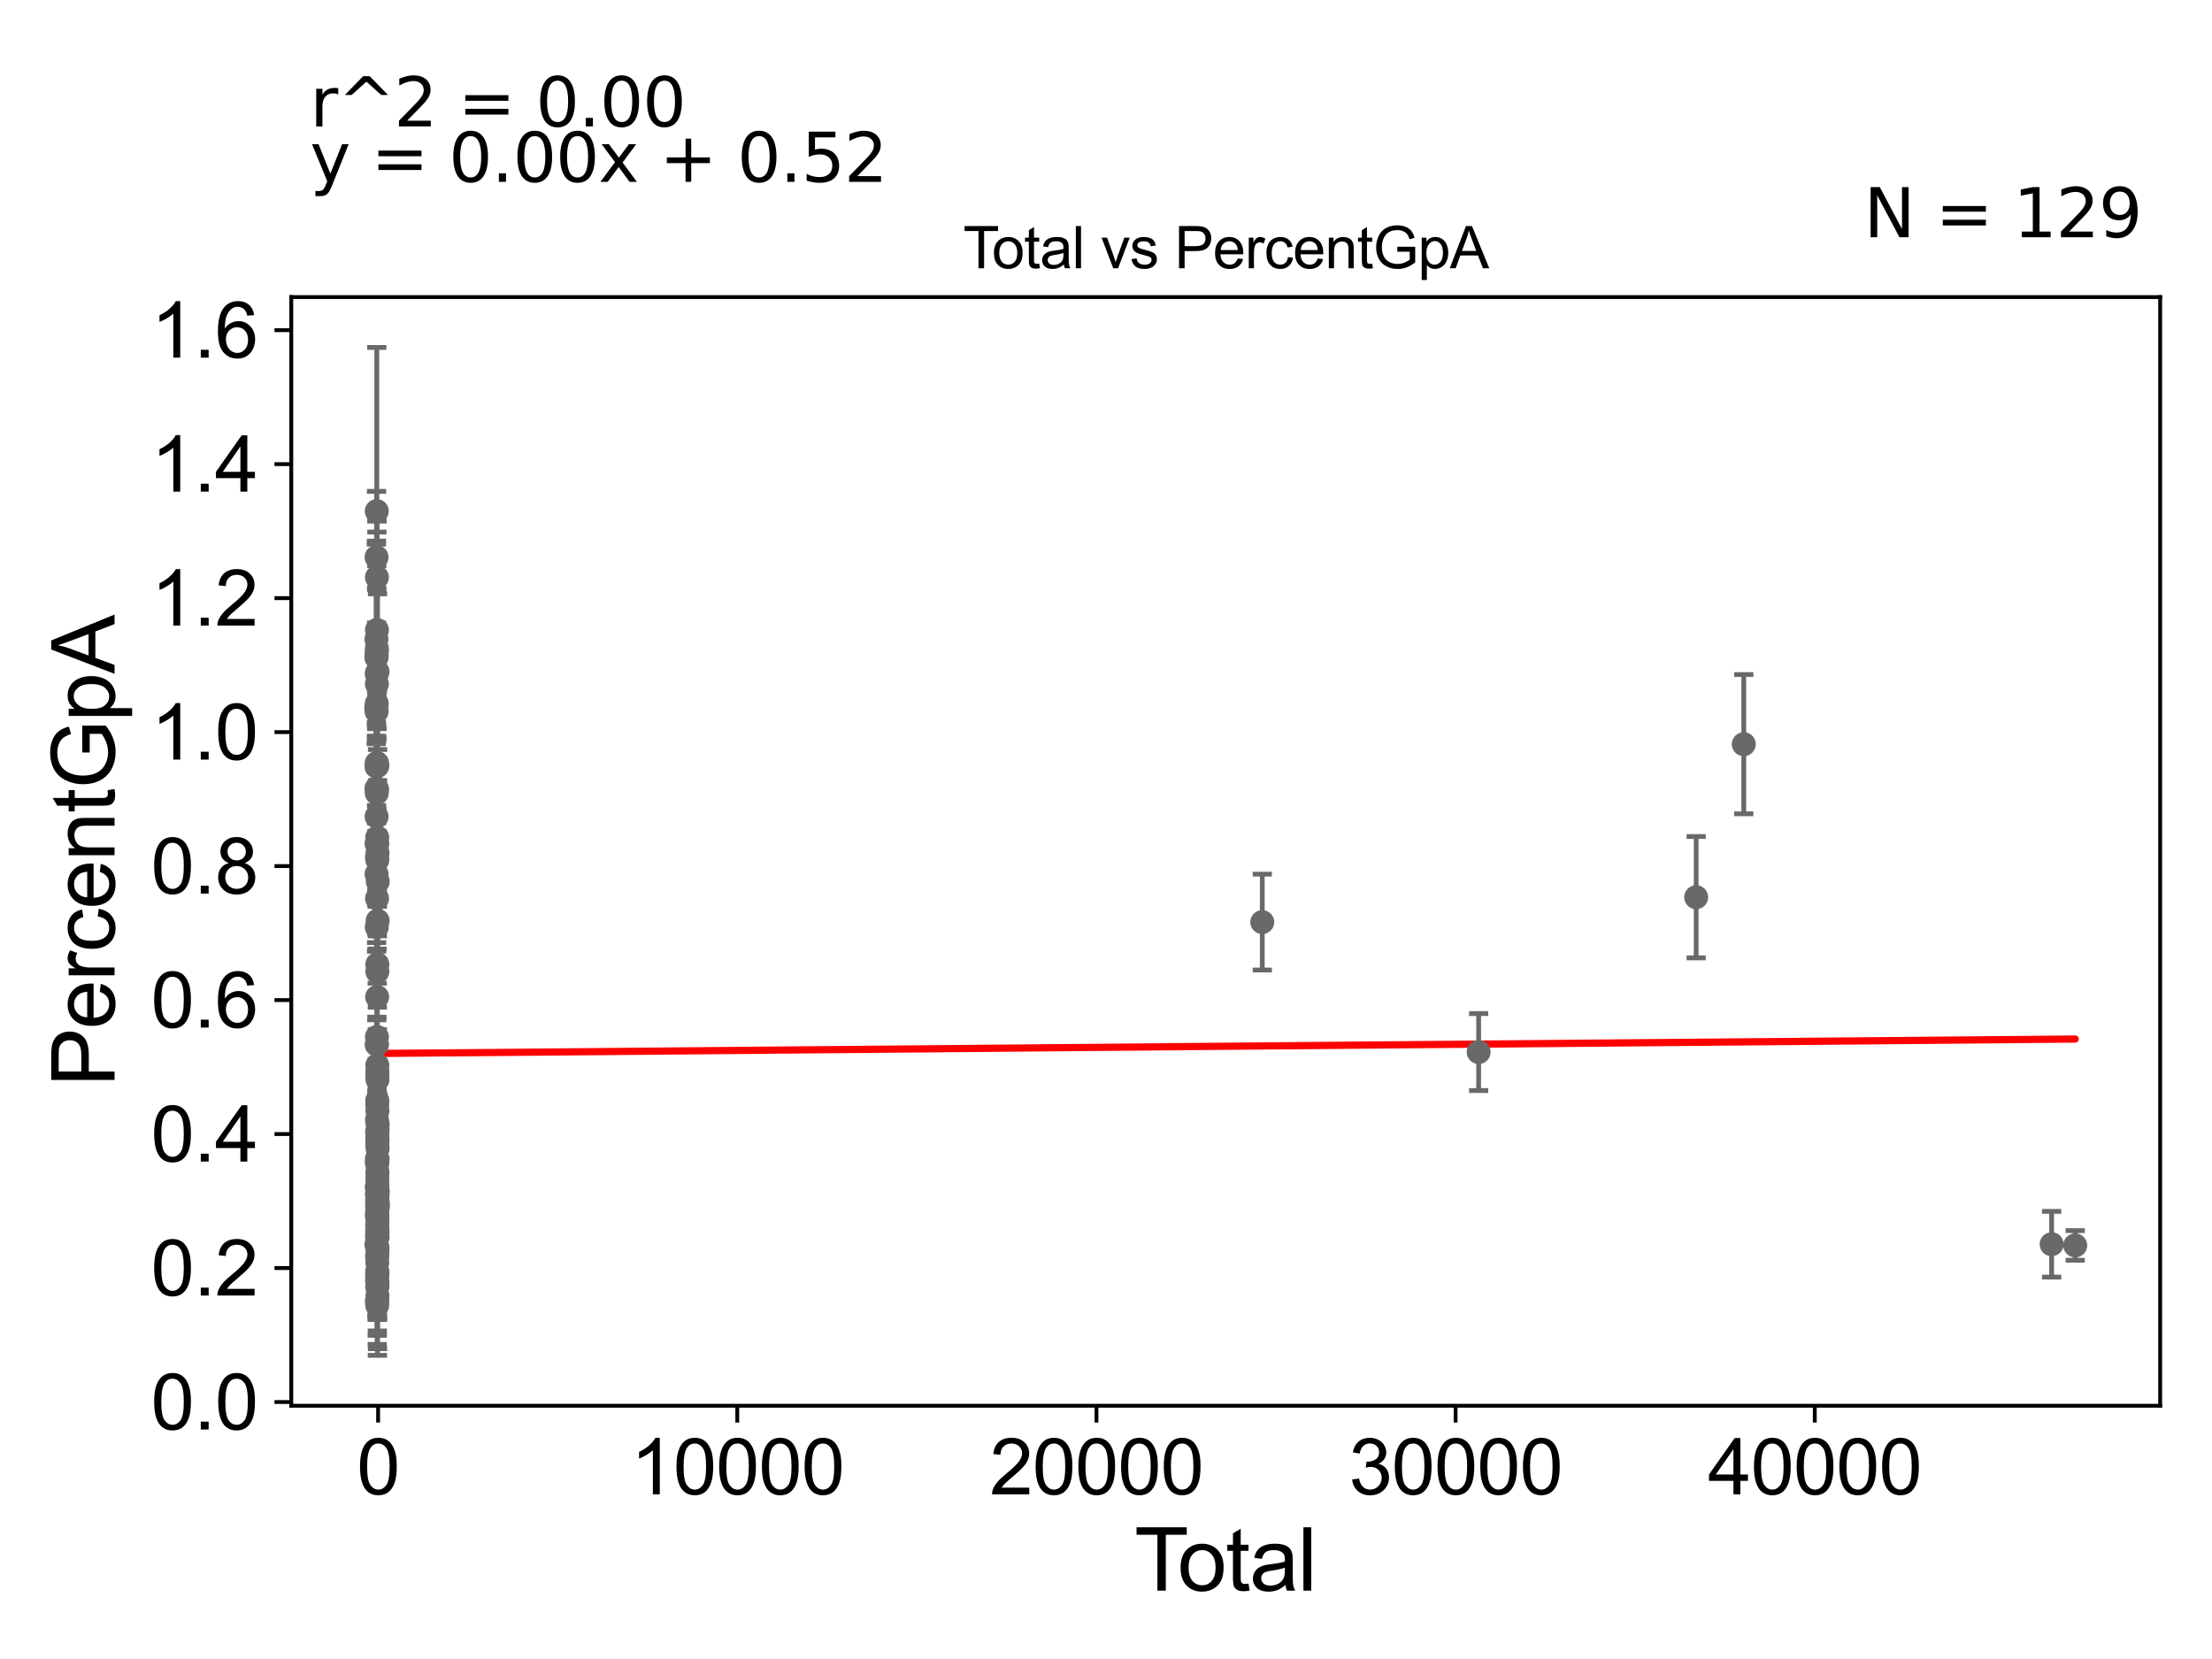 <?xml version="1.0" encoding="utf-8" standalone="no"?>
<!DOCTYPE svg PUBLIC "-//W3C//DTD SVG 1.1//EN"
  "http://www.w3.org/Graphics/SVG/1.1/DTD/svg11.dtd">
<svg xmlns:xlink="http://www.w3.org/1999/xlink" width="460.8pt" height="345.6pt" viewBox="0 0 460.8 345.6" xmlns="http://www.w3.org/2000/svg" version="1.1">
 <defs>
  <style type="text/css">*{stroke-linejoin: round; stroke-linecap: butt}</style>
 </defs>
 <g id="figure_1">
  <g id="patch_1">
   <path d="M 0 345.6 
L 460.8 345.6 
L 460.8 0 
L 0 0 
z
" style="fill: #ffffff"/>
  </g>
  <g id="axes_1">
   <g id="patch_2">
    <path d="M 60.68 292.84 
L 450 292.84 
L 450 61.886 
L 60.68 61.886 
z
" style="fill: #ffffff"/>
   </g>
   <g id="PathCollection_1">
    <defs>
     <path id="m6b7a18f98a" d="M 0 1.118 
C 0.297 1.118 0.581 1 0.791 0.791 
C 1 0.581 1.118 0.297 1.118 0 
C 1.118 -0.297 1 -0.581 0.791 -0.791 
C 0.581 -1 0.297 -1.118 0 -1.118 
C -0.297 -1.118 -0.581 -1 -0.791 -0.791 
C -1 -0.581 -1.118 -0.297 -1.118 0 
C -1.118 0.297 -1 0.581 -0.791 0.791 
C -0.581 1 -0.297 1.118 0 1.118 
z
" style="stroke: #696969"/>
    </defs>
    <g clip-path="url(#pe190e0444f)">
     <use xlink:href="#m6b7a18f98a" x="78.376" y="147.479" style="fill: #696969; stroke: #696969"/>
     <use xlink:href="#m6b7a18f98a" x="78.582" y="261.541" style="fill: #696969; stroke: #696969"/>
     <use xlink:href="#m6b7a18f98a" x="78.583" y="242.448" style="fill: #696969; stroke: #696969"/>
     <use xlink:href="#m6b7a18f98a" x="78.583" y="251.216" style="fill: #696969; stroke: #696969"/>
     <use xlink:href="#m6b7a18f98a" x="78.583" y="174.438" style="fill: #696969; stroke: #696969"/>
     <use xlink:href="#m6b7a18f98a" x="78.584" y="236.623" style="fill: #696969; stroke: #696969"/>
     <use xlink:href="#m6b7a18f98a" x="78.585" y="241.845" style="fill: #696969; stroke: #696969"/>
     <use xlink:href="#m6b7a18f98a" x="78.585" y="224.087" style="fill: #696969; stroke: #696969"/>
     <use xlink:href="#m6b7a18f98a" x="78.588" y="257.428" style="fill: #696969; stroke: #696969"/>
     <use xlink:href="#m6b7a18f98a" x="78.591" y="247.103" style="fill: #696969; stroke: #696969"/>
     <use xlink:href="#m6b7a18f98a" x="78.595" y="262.994" style="fill: #696969; stroke: #696969"/>
     <use xlink:href="#m6b7a18f98a" x="78.595" y="237.351" style="fill: #696969; stroke: #696969"/>
     <use xlink:href="#m6b7a18f98a" x="78.596" y="253.735" style="fill: #696969; stroke: #696969"/>
     <use xlink:href="#m6b7a18f98a" x="78.597" y="175.81" style="fill: #696969; stroke: #696969"/>
     <use xlink:href="#m6b7a18f98a" x="78.597" y="229.213" style="fill: #696969; stroke: #696969"/>
     <use xlink:href="#m6b7a18f98a" x="78.598" y="270.846" style="fill: #696969; stroke: #696969"/>
     <use xlink:href="#m6b7a18f98a" x="78.598" y="246.639" style="fill: #696969; stroke: #696969"/>
     <use xlink:href="#m6b7a18f98a" x="78.599" y="245.678" style="fill: #696969; stroke: #696969"/>
     <use xlink:href="#m6b7a18f98a" x="78.6" y="255.22" style="fill: #696969; stroke: #696969"/>
     <use xlink:href="#m6b7a18f98a" x="78.6" y="221.906" style="fill: #696969; stroke: #696969"/>
     <use xlink:href="#m6b7a18f98a" x="78.58" y="230.098" style="fill: #696969; stroke: #696969"/>
     <use xlink:href="#m6b7a18f98a" x="78.604" y="254.017" style="fill: #696969; stroke: #696969"/>
     <use xlink:href="#m6b7a18f98a" x="78.58" y="268.096" style="fill: #696969; stroke: #696969"/>
     <use xlink:href="#m6b7a18f98a" x="78.578" y="251.947" style="fill: #696969; stroke: #696969"/>
     <use xlink:href="#m6b7a18f98a" x="78.547" y="253.099" style="fill: #696969; stroke: #696969"/>
     <use xlink:href="#m6b7a18f98a" x="78.552" y="247.158" style="fill: #696969; stroke: #696969"/>
     <use xlink:href="#m6b7a18f98a" x="78.554" y="250.016" style="fill: #696969; stroke: #696969"/>
     <use xlink:href="#m6b7a18f98a" x="78.555" y="164.473" style="fill: #696969; stroke: #696969"/>
     <use xlink:href="#m6b7a18f98a" x="78.556" y="253.193" style="fill: #696969; stroke: #696969"/>
     <use xlink:href="#m6b7a18f98a" x="78.556" y="257.869" style="fill: #696969; stroke: #696969"/>
     <use xlink:href="#m6b7a18f98a" x="78.559" y="256.563" style="fill: #696969; stroke: #696969"/>
     <use xlink:href="#m6b7a18f98a" x="78.559" y="261.701" style="fill: #696969; stroke: #696969"/>
     <use xlink:href="#m6b7a18f98a" x="78.56" y="235.792" style="fill: #696969; stroke: #696969"/>
     <use xlink:href="#m6b7a18f98a" x="78.561" y="253.347" style="fill: #696969; stroke: #696969"/>
     <use xlink:href="#m6b7a18f98a" x="78.563" y="266.704" style="fill: #696969; stroke: #696969"/>
     <use xlink:href="#m6b7a18f98a" x="78.565" y="207.682" style="fill: #696969; stroke: #696969"/>
     <use xlink:href="#m6b7a18f98a" x="78.565" y="252.52" style="fill: #696969; stroke: #696969"/>
     <use xlink:href="#m6b7a18f98a" x="78.566" y="250.839" style="fill: #696969; stroke: #696969"/>
     <use xlink:href="#m6b7a18f98a" x="78.569" y="248.921" style="fill: #696969; stroke: #696969"/>
     <use xlink:href="#m6b7a18f98a" x="78.57" y="264.866" style="fill: #696969; stroke: #696969"/>
     <use xlink:href="#m6b7a18f98a" x="78.571" y="257.343" style="fill: #696969; stroke: #696969"/>
     <use xlink:href="#m6b7a18f98a" x="78.576" y="255.361" style="fill: #696969; stroke: #696969"/>
     <use xlink:href="#m6b7a18f98a" x="78.577" y="271.925" style="fill: #696969; stroke: #696969"/>
     <use xlink:href="#m6b7a18f98a" x="78.58" y="266.842" style="fill: #696969; stroke: #696969"/>
     <use xlink:href="#m6b7a18f98a" x="78.546" y="265.778" style="fill: #696969; stroke: #696969"/>
     <use xlink:href="#m6b7a18f98a" x="78.604" y="179.132" style="fill: #696969; stroke: #696969"/>
     <use xlink:href="#m6b7a18f98a" x="78.606" y="265.315" style="fill: #696969; stroke: #696969"/>
     <use xlink:href="#m6b7a18f98a" x="78.653" y="260.029" style="fill: #696969; stroke: #696969"/>
     <use xlink:href="#m6b7a18f98a" x="78.654" y="256.685" style="fill: #696969; stroke: #696969"/>
     <use xlink:href="#m6b7a18f98a" x="78.655" y="237.628" style="fill: #696969; stroke: #696969"/>
     <use xlink:href="#m6b7a18f98a" x="78.661" y="257.62" style="fill: #696969; stroke: #696969"/>
     <use xlink:href="#m6b7a18f98a" x="78.663" y="191.797" style="fill: #696969; stroke: #696969"/>
     <use xlink:href="#m6b7a18f98a" x="78.664" y="239.262" style="fill: #696969; stroke: #696969"/>
     <use xlink:href="#m6b7a18f98a" x="78.664" y="248.046" style="fill: #696969; stroke: #696969"/>
     <use xlink:href="#m6b7a18f98a" x="78.664" y="248.877" style="fill: #696969; stroke: #696969"/>
     <use xlink:href="#m6b7a18f98a" x="78.669" y="248.237" style="fill: #696969; stroke: #696969"/>
     <use xlink:href="#m6b7a18f98a" x="78.67" y="235.499" style="fill: #696969; stroke: #696969"/>
     <use xlink:href="#m6b7a18f98a" x="78.673" y="241.462" style="fill: #696969; stroke: #696969"/>
     <use xlink:href="#m6b7a18f98a" x="78.68" y="234.242" style="fill: #696969; stroke: #696969"/>
     <use xlink:href="#m6b7a18f98a" x="78.695" y="183.638" style="fill: #696969; stroke: #696969"/>
     <use xlink:href="#m6b7a18f98a" x="78.717" y="251.486" style="fill: #696969; stroke: #696969"/>
     <use xlink:href="#m6b7a18f98a" x="78.722" y="250.656" style="fill: #696969; stroke: #696969"/>
     <use xlink:href="#m6b7a18f98a" x="262.953" y="192.089" style="fill: #696969; stroke: #696969"/>
     <use xlink:href="#m6b7a18f98a" x="308.03" y="219.162" style="fill: #696969; stroke: #696969"/>
     <use xlink:href="#m6b7a18f98a" x="353.342" y="186.906" style="fill: #696969; stroke: #696969"/>
     <use xlink:href="#m6b7a18f98a" x="363.262" y="155.029" style="fill: #696969; stroke: #696969"/>
     <use xlink:href="#m6b7a18f98a" x="78.651" y="267.686" style="fill: #696969; stroke: #696969"/>
     <use xlink:href="#m6b7a18f98a" x="427.393" y="259.194" style="fill: #696969; stroke: #696969"/>
     <use xlink:href="#m6b7a18f98a" x="78.648" y="139.922" style="fill: #696969; stroke: #696969"/>
     <use xlink:href="#m6b7a18f98a" x="78.646" y="177.667" style="fill: #696969; stroke: #696969"/>
     <use xlink:href="#m6b7a18f98a" x="78.607" y="200.868" style="fill: #696969; stroke: #696969"/>
     <use xlink:href="#m6b7a18f98a" x="78.608" y="238.369" style="fill: #696969; stroke: #696969"/>
     <use xlink:href="#m6b7a18f98a" x="78.609" y="256.743" style="fill: #696969; stroke: #696969"/>
     <use xlink:href="#m6b7a18f98a" x="78.61" y="202.393" style="fill: #696969; stroke: #696969"/>
     <use xlink:href="#m6b7a18f98a" x="78.611" y="238.328" style="fill: #696969; stroke: #696969"/>
     <use xlink:href="#m6b7a18f98a" x="78.615" y="249.444" style="fill: #696969; stroke: #696969"/>
     <use xlink:href="#m6b7a18f98a" x="78.616" y="159.527" style="fill: #696969; stroke: #696969"/>
     <use xlink:href="#m6b7a18f98a" x="78.617" y="267.723" style="fill: #696969; stroke: #696969"/>
     <use xlink:href="#m6b7a18f98a" x="78.618" y="256.246" style="fill: #696969; stroke: #696969"/>
     <use xlink:href="#m6b7a18f98a" x="78.62" y="260.797" style="fill: #696969; stroke: #696969"/>
     <use xlink:href="#m6b7a18f98a" x="78.622" y="231.426" style="fill: #696969; stroke: #696969"/>
     <use xlink:href="#m6b7a18f98a" x="78.624" y="244.387" style="fill: #696969; stroke: #696969"/>
     <use xlink:href="#m6b7a18f98a" x="78.624" y="223.233" style="fill: #696969; stroke: #696969"/>
     <use xlink:href="#m6b7a18f98a" x="78.627" y="254.219" style="fill: #696969; stroke: #696969"/>
     <use xlink:href="#m6b7a18f98a" x="78.627" y="256.63" style="fill: #696969; stroke: #696969"/>
     <use xlink:href="#m6b7a18f98a" x="78.629" y="244.11" style="fill: #696969; stroke: #696969"/>
     <use xlink:href="#m6b7a18f98a" x="78.634" y="237.157" style="fill: #696969; stroke: #696969"/>
     <use xlink:href="#m6b7a18f98a" x="78.634" y="269.947" style="fill: #696969; stroke: #696969"/>
     <use xlink:href="#m6b7a18f98a" x="78.638" y="224.89" style="fill: #696969; stroke: #696969"/>
     <use xlink:href="#m6b7a18f98a" x="78.646" y="265.05" style="fill: #696969; stroke: #696969"/>
     <use xlink:href="#m6b7a18f98a" x="78.543" y="187.169" style="fill: #696969; stroke: #696969"/>
     <use xlink:href="#m6b7a18f98a" x="432.304" y="259.442" style="fill: #696969; stroke: #696969"/>
     <use xlink:href="#m6b7a18f98a" x="78.483" y="159" style="fill: #696969; stroke: #696969"/>
     <use xlink:href="#m6b7a18f98a" x="78.516" y="158.958" style="fill: #696969; stroke: #696969"/>
     <use xlink:href="#m6b7a18f98a" x="78.527" y="248.651" style="fill: #696969; stroke: #696969"/>
     <use xlink:href="#m6b7a18f98a" x="78.521" y="217.507" style="fill: #696969; stroke: #696969"/>
     <use xlink:href="#m6b7a18f98a" x="78.447" y="175.741" style="fill: #696969; stroke: #696969"/>
     <use xlink:href="#m6b7a18f98a" x="78.447" y="182.09" style="fill: #696969; stroke: #696969"/>
     <use xlink:href="#m6b7a18f98a" x="78.505" y="247.348" style="fill: #696969; stroke: #696969"/>
     <use xlink:href="#m6b7a18f98a" x="78.504" y="242.132" style="fill: #696969; stroke: #696969"/>
     <use xlink:href="#m6b7a18f98a" x="78.489" y="106.472" style="fill: #696969; stroke: #696969"/>
     <use xlink:href="#m6b7a18f98a" x="78.502" y="259.302" style="fill: #696969; stroke: #696969"/>
     <use xlink:href="#m6b7a18f98a" x="78.48" y="140.346" style="fill: #696969; stroke: #696969"/>
     <use xlink:href="#m6b7a18f98a" x="78.488" y="165.203" style="fill: #696969; stroke: #696969"/>
     <use xlink:href="#m6b7a18f98a" x="78.518" y="120.253" style="fill: #696969; stroke: #696969"/>
     <use xlink:href="#m6b7a18f98a" x="78.431" y="259.269" style="fill: #696969; stroke: #696969"/>
     <use xlink:href="#m6b7a18f98a" x="78.518" y="241.388" style="fill: #696969; stroke: #696969"/>
     <use xlink:href="#m6b7a18f98a" x="78.501" y="135.643" style="fill: #696969; stroke: #696969"/>
     <use xlink:href="#m6b7a18f98a" x="78.472" y="136.583" style="fill: #696969; stroke: #696969"/>
     <use xlink:href="#m6b7a18f98a" x="78.491" y="217.647" style="fill: #696969; stroke: #696969"/>
     <use xlink:href="#m6b7a18f98a" x="78.51" y="135.11" style="fill: #696969; stroke: #696969"/>
     <use xlink:href="#m6b7a18f98a" x="78.52" y="178.571" style="fill: #696969; stroke: #696969"/>
     <use xlink:href="#m6b7a18f98a" x="78.444" y="116.069" style="fill: #696969; stroke: #696969"/>
     <use xlink:href="#m6b7a18f98a" x="78.441" y="136.802" style="fill: #696969; stroke: #696969"/>
     <use xlink:href="#m6b7a18f98a" x="78.521" y="216.013" style="fill: #696969; stroke: #696969"/>
     <use xlink:href="#m6b7a18f98a" x="78.428" y="147.48" style="fill: #696969; stroke: #696969"/>
     <use xlink:href="#m6b7a18f98a" x="78.453" y="136.577" style="fill: #696969; stroke: #696969"/>
     <use xlink:href="#m6b7a18f98a" x="78.451" y="170.101" style="fill: #696969; stroke: #696969"/>
     <use xlink:href="#m6b7a18f98a" x="78.435" y="159.705" style="fill: #696969; stroke: #696969"/>
     <use xlink:href="#m6b7a18f98a" x="78.425" y="133.158" style="fill: #696969; stroke: #696969"/>
     <use xlink:href="#m6b7a18f98a" x="78.458" y="148.229" style="fill: #696969; stroke: #696969"/>
     <use xlink:href="#m6b7a18f98a" x="78.408" y="136.96" style="fill: #696969; stroke: #696969"/>
     <use xlink:href="#m6b7a18f98a" x="78.413" y="164.236" style="fill: #696969; stroke: #696969"/>
     <use xlink:href="#m6b7a18f98a" x="78.53" y="131.226" style="fill: #696969; stroke: #696969"/>
     <use xlink:href="#m6b7a18f98a" x="78.487" y="146.554" style="fill: #696969; stroke: #696969"/>
     <use xlink:href="#m6b7a18f98a" x="78.486" y="193.126" style="fill: #696969; stroke: #696969"/>
     <use xlink:href="#m6b7a18f98a" x="78.516" y="142.466" style="fill: #696969; stroke: #696969"/>
     <use xlink:href="#m6b7a18f98a" x="78.511" y="271.114" style="fill: #696969; stroke: #696969"/>
     <use xlink:href="#m6b7a18f98a" x="78.53" y="233.31" style="fill: #696969; stroke: #696969"/>
    </g>
   </g>
   <g id="matplotlib.axis_1">
    <g id="xtick_1">
     <g id="line2d_1">
      <defs>
       <path id="mdf0fde54b4" d="M 0 0 
L 0 3.5 
" style="stroke: #000000; stroke-width: 0.8"/>
      </defs>
      <g>
       <use xlink:href="#mdf0fde54b4" x="78.767" y="292.84" style="stroke: #000000; stroke-width: 0.8"/>
      </g>
     </g>
     <g id="text_1">
      <!-- 0 -->
      <g transform="translate(74.318 311.293)scale(0.16 -0.16)">
       <defs>
        <path id="ArialMT-30" d="M 266 2259 
Q 266 3072 433 3567 
Q 600 4063 929 4331 
Q 1259 4600 1759 4600 
Q 2128 4600 2406 4451 
Q 2684 4303 2865 4023 
Q 3047 3744 3150 3342 
Q 3253 2941 3253 2259 
Q 3253 1453 3087 958 
Q 2922 463 2592 192 
Q 2263 -78 1759 -78 
Q 1097 -78 719 397 
Q 266 969 266 2259 
z
M 844 2259 
Q 844 1131 1108 757 
Q 1372 384 1759 384 
Q 2147 384 2411 759 
Q 2675 1134 2675 2259 
Q 2675 3391 2411 3762 
Q 2147 4134 1753 4134 
Q 1366 4134 1134 3806 
Q 844 3388 844 2259 
z
" transform="scale(0.016)"/>
       </defs>
       <use xlink:href="#ArialMT-30"/>
      </g>
     </g>
    </g>
    <g id="xtick_2">
     <g id="line2d_2">
      <g>
       <use xlink:href="#mdf0fde54b4" x="153.588" y="292.84" style="stroke: #000000; stroke-width: 0.8"/>
      </g>
     </g>
     <g id="text_2">
      <!-- 10000 -->
      <g transform="translate(131.345 311.293)scale(0.16 -0.16)">
       <defs>
        <path id="ArialMT-31" d="M 2384 0 
L 1822 0 
L 1822 3584 
Q 1619 3391 1289 3197 
Q 959 3003 697 2906 
L 697 3450 
Q 1169 3672 1522 3987 
Q 1875 4303 2022 4600 
L 2384 4600 
L 2384 0 
z
" transform="scale(0.016)"/>
       </defs>
       <use xlink:href="#ArialMT-31"/>
       <use xlink:href="#ArialMT-30" x="55.615"/>
       <use xlink:href="#ArialMT-30" x="111.23"/>
       <use xlink:href="#ArialMT-30" x="166.846"/>
       <use xlink:href="#ArialMT-30" x="222.461"/>
      </g>
     </g>
    </g>
    <g id="xtick_3">
     <g id="line2d_3">
      <g>
       <use xlink:href="#mdf0fde54b4" x="228.41" y="292.84" style="stroke: #000000; stroke-width: 0.8"/>
      </g>
     </g>
     <g id="text_3">
      <!-- 20000 -->
      <g transform="translate(206.166 311.293)scale(0.16 -0.16)">
       <defs>
        <path id="ArialMT-32" d="M 3222 541 
L 3222 0 
L 194 0 
Q 188 203 259 391 
Q 375 700 629 1000 
Q 884 1300 1366 1694 
Q 2113 2306 2375 2664 
Q 2638 3022 2638 3341 
Q 2638 3675 2398 3904 
Q 2159 4134 1775 4134 
Q 1369 4134 1125 3890 
Q 881 3647 878 3216 
L 300 3275 
Q 359 3922 746 4261 
Q 1134 4600 1788 4600 
Q 2447 4600 2831 4234 
Q 3216 3869 3216 3328 
Q 3216 3053 3103 2787 
Q 2991 2522 2730 2228 
Q 2469 1934 1863 1422 
Q 1356 997 1212 845 
Q 1069 694 975 541 
L 3222 541 
z
" transform="scale(0.016)"/>
       </defs>
       <use xlink:href="#ArialMT-32"/>
       <use xlink:href="#ArialMT-30" x="55.615"/>
       <use xlink:href="#ArialMT-30" x="111.23"/>
       <use xlink:href="#ArialMT-30" x="166.846"/>
       <use xlink:href="#ArialMT-30" x="222.461"/>
      </g>
     </g>
    </g>
    <g id="xtick_4">
     <g id="line2d_4">
      <g>
       <use xlink:href="#mdf0fde54b4" x="303.231" y="292.84" style="stroke: #000000; stroke-width: 0.8"/>
      </g>
     </g>
     <g id="text_4">
      <!-- 30000 -->
      <g transform="translate(280.987 311.293)scale(0.16 -0.16)">
       <defs>
        <path id="ArialMT-33" d="M 269 1209 
L 831 1284 
Q 928 806 1161 595 
Q 1394 384 1728 384 
Q 2125 384 2398 659 
Q 2672 934 2672 1341 
Q 2672 1728 2419 1979 
Q 2166 2231 1775 2231 
Q 1616 2231 1378 2169 
L 1441 2663 
Q 1497 2656 1531 2656 
Q 1891 2656 2178 2843 
Q 2466 3031 2466 3422 
Q 2466 3731 2256 3934 
Q 2047 4138 1716 4138 
Q 1388 4138 1169 3931 
Q 950 3725 888 3313 
L 325 3413 
Q 428 3978 793 4289 
Q 1159 4600 1703 4600 
Q 2078 4600 2393 4439 
Q 2709 4278 2876 4000 
Q 3044 3722 3044 3409 
Q 3044 3113 2884 2869 
Q 2725 2625 2413 2481 
Q 2819 2388 3044 2092 
Q 3269 1797 3269 1353 
Q 3269 753 2831 336 
Q 2394 -81 1725 -81 
Q 1122 -81 723 278 
Q 325 638 269 1209 
z
" transform="scale(0.016)"/>
       </defs>
       <use xlink:href="#ArialMT-33"/>
       <use xlink:href="#ArialMT-30" x="55.615"/>
       <use xlink:href="#ArialMT-30" x="111.23"/>
       <use xlink:href="#ArialMT-30" x="166.846"/>
       <use xlink:href="#ArialMT-30" x="222.461"/>
      </g>
     </g>
    </g>
    <g id="xtick_5">
     <g id="line2d_5">
      <g>
       <use xlink:href="#mdf0fde54b4" x="378.052" y="292.84" style="stroke: #000000; stroke-width: 0.8"/>
      </g>
     </g>
     <g id="text_5">
      <!-- 40000 -->
      <g transform="translate(355.808 311.293)scale(0.16 -0.16)">
       <defs>
        <path id="ArialMT-34" d="M 2069 0 
L 2069 1097 
L 81 1097 
L 81 1613 
L 2172 4581 
L 2631 4581 
L 2631 1613 
L 3250 1613 
L 3250 1097 
L 2631 1097 
L 2631 0 
L 2069 0 
z
M 2069 1613 
L 2069 3678 
L 634 1613 
L 2069 1613 
z
" transform="scale(0.016)"/>
       </defs>
       <use xlink:href="#ArialMT-34"/>
       <use xlink:href="#ArialMT-30" x="55.615"/>
       <use xlink:href="#ArialMT-30" x="111.23"/>
       <use xlink:href="#ArialMT-30" x="166.846"/>
       <use xlink:href="#ArialMT-30" x="222.461"/>
      </g>
     </g>
    </g>
    <g id="text_6">
     <!-- Total -->
     <g transform="translate(236.335 331.357)scale(0.18 -0.18)">
      <defs>
       <path id="ArialMT-54" d="M 1659 0 
L 1659 4041 
L 150 4041 
L 150 4581 
L 3781 4581 
L 3781 4041 
L 2266 4041 
L 2266 0 
L 1659 0 
z
" transform="scale(0.016)"/>
       <path id="ArialMT-6f" d="M 213 1659 
Q 213 2581 725 3025 
Q 1153 3394 1769 3394 
Q 2453 3394 2887 2945 
Q 3322 2497 3322 1706 
Q 3322 1066 3130 698 
Q 2938 331 2570 128 
Q 2203 -75 1769 -75 
Q 1072 -75 642 372 
Q 213 819 213 1659 
z
M 791 1659 
Q 791 1022 1069 705 
Q 1347 388 1769 388 
Q 2188 388 2466 706 
Q 2744 1025 2744 1678 
Q 2744 2294 2464 2611 
Q 2184 2928 1769 2928 
Q 1347 2928 1069 2612 
Q 791 2297 791 1659 
z
" transform="scale(0.016)"/>
       <path id="ArialMT-74" d="M 1650 503 
L 1731 6 
Q 1494 -44 1306 -44 
Q 1000 -44 831 53 
Q 663 150 594 308 
Q 525 466 525 972 
L 525 2881 
L 113 2881 
L 113 3319 
L 525 3319 
L 525 4141 
L 1084 4478 
L 1084 3319 
L 1650 3319 
L 1650 2881 
L 1084 2881 
L 1084 941 
Q 1084 700 1114 631 
Q 1144 563 1211 522 
Q 1278 481 1403 481 
Q 1497 481 1650 503 
z
" transform="scale(0.016)"/>
       <path id="ArialMT-61" d="M 2588 409 
Q 2275 144 1986 34 
Q 1697 -75 1366 -75 
Q 819 -75 525 192 
Q 231 459 231 875 
Q 231 1119 342 1320 
Q 453 1522 633 1644 
Q 813 1766 1038 1828 
Q 1203 1872 1538 1913 
Q 2219 1994 2541 2106 
Q 2544 2222 2544 2253 
Q 2544 2597 2384 2738 
Q 2169 2928 1744 2928 
Q 1347 2928 1158 2789 
Q 969 2650 878 2297 
L 328 2372 
Q 403 2725 575 2942 
Q 747 3159 1072 3276 
Q 1397 3394 1825 3394 
Q 2250 3394 2515 3294 
Q 2781 3194 2906 3042 
Q 3031 2891 3081 2659 
Q 3109 2516 3109 2141 
L 3109 1391 
Q 3109 606 3145 398 
Q 3181 191 3288 0 
L 2700 0 
Q 2613 175 2588 409 
z
M 2541 1666 
Q 2234 1541 1622 1453 
Q 1275 1403 1131 1340 
Q 988 1278 909 1158 
Q 831 1038 831 891 
Q 831 666 1001 516 
Q 1172 366 1500 366 
Q 1825 366 2078 508 
Q 2331 650 2450 897 
Q 2541 1088 2541 1459 
L 2541 1666 
z
" transform="scale(0.016)"/>
       <path id="ArialMT-6c" d="M 409 0 
L 409 4581 
L 972 4581 
L 972 0 
L 409 0 
z
" transform="scale(0.016)"/>
      </defs>
      <use xlink:href="#ArialMT-54"/>
      <use xlink:href="#ArialMT-6f" x="49.959"/>
      <use xlink:href="#ArialMT-74" x="105.574"/>
      <use xlink:href="#ArialMT-61" x="133.357"/>
      <use xlink:href="#ArialMT-6c" x="188.973"/>
     </g>
    </g>
   </g>
   <g id="matplotlib.axis_2">
    <g id="ytick_1">
     <g id="line2d_6">
      <defs>
       <path id="m74e0585a5b" d="M 0 0 
L -3.5 0 
" style="stroke: #000000; stroke-width: 0.8"/>
      </defs>
      <g>
       <use xlink:href="#m74e0585a5b" x="60.68" y="292.066" style="stroke: #000000; stroke-width: 0.8"/>
      </g>
     </g>
     <g id="text_7">
      <!-- 0.0 -->
      <g transform="translate(31.44 297.792)scale(0.16 -0.16)">
       <defs>
        <path id="ArialMT-2e" d="M 581 0 
L 581 641 
L 1222 641 
L 1222 0 
L 581 0 
z
" transform="scale(0.016)"/>
       </defs>
       <use xlink:href="#ArialMT-30"/>
       <use xlink:href="#ArialMT-2e" x="55.615"/>
       <use xlink:href="#ArialMT-30" x="83.398"/>
      </g>
     </g>
    </g>
    <g id="ytick_2">
     <g id="line2d_7">
      <g>
       <use xlink:href="#m74e0585a5b" x="60.68" y="264.155" style="stroke: #000000; stroke-width: 0.8"/>
      </g>
     </g>
     <g id="text_8">
      <!-- 0.2 -->
      <g transform="translate(31.44 269.881)scale(0.16 -0.16)">
       <use xlink:href="#ArialMT-30"/>
       <use xlink:href="#ArialMT-2e" x="55.615"/>
       <use xlink:href="#ArialMT-32" x="83.398"/>
      </g>
     </g>
    </g>
    <g id="ytick_3">
     <g id="line2d_8">
      <g>
       <use xlink:href="#m74e0585a5b" x="60.68" y="236.244" style="stroke: #000000; stroke-width: 0.8"/>
      </g>
     </g>
     <g id="text_9">
      <!-- 0.4 -->
      <g transform="translate(31.44 241.971)scale(0.16 -0.16)">
       <use xlink:href="#ArialMT-30"/>
       <use xlink:href="#ArialMT-2e" x="55.615"/>
       <use xlink:href="#ArialMT-34" x="83.398"/>
      </g>
     </g>
    </g>
    <g id="ytick_4">
     <g id="line2d_9">
      <g>
       <use xlink:href="#m74e0585a5b" x="60.68" y="208.333" style="stroke: #000000; stroke-width: 0.8"/>
      </g>
     </g>
     <g id="text_10">
      <!-- 0.6 -->
      <g transform="translate(31.44 214.06)scale(0.16 -0.16)">
       <defs>
        <path id="ArialMT-36" d="M 3184 3459 
L 2625 3416 
Q 2550 3747 2413 3897 
Q 2184 4138 1850 4138 
Q 1581 4138 1378 3988 
Q 1113 3794 959 3422 
Q 806 3050 800 2363 
Q 1003 2672 1297 2822 
Q 1591 2972 1913 2972 
Q 2475 2972 2870 2558 
Q 3266 2144 3266 1488 
Q 3266 1056 3080 686 
Q 2894 316 2569 119 
Q 2244 -78 1831 -78 
Q 1128 -78 684 439 
Q 241 956 241 2144 
Q 241 3472 731 4075 
Q 1159 4600 1884 4600 
Q 2425 4600 2770 4297 
Q 3116 3994 3184 3459 
z
M 888 1484 
Q 888 1194 1011 928 
Q 1134 663 1356 523 
Q 1578 384 1822 384 
Q 2178 384 2434 671 
Q 2691 959 2691 1453 
Q 2691 1928 2437 2201 
Q 2184 2475 1800 2475 
Q 1419 2475 1153 2201 
Q 888 1928 888 1484 
z
" transform="scale(0.016)"/>
       </defs>
       <use xlink:href="#ArialMT-30"/>
       <use xlink:href="#ArialMT-2e" x="55.615"/>
       <use xlink:href="#ArialMT-36" x="83.398"/>
      </g>
     </g>
    </g>
    <g id="ytick_5">
     <g id="line2d_10">
      <g>
       <use xlink:href="#m74e0585a5b" x="60.68" y="180.423" style="stroke: #000000; stroke-width: 0.8"/>
      </g>
     </g>
     <g id="text_11">
      <!-- 0.8 -->
      <g transform="translate(31.44 186.149)scale(0.16 -0.16)">
       <defs>
        <path id="ArialMT-38" d="M 1131 2484 
Q 781 2613 612 2850 
Q 444 3088 444 3419 
Q 444 3919 803 4259 
Q 1163 4600 1759 4600 
Q 2359 4600 2725 4251 
Q 3091 3903 3091 3403 
Q 3091 3084 2923 2848 
Q 2756 2613 2416 2484 
Q 2838 2347 3058 2040 
Q 3278 1734 3278 1309 
Q 3278 722 2862 322 
Q 2447 -78 1769 -78 
Q 1091 -78 675 323 
Q 259 725 259 1325 
Q 259 1772 486 2073 
Q 713 2375 1131 2484 
z
M 1019 3438 
Q 1019 3113 1228 2906 
Q 1438 2700 1772 2700 
Q 2097 2700 2305 2904 
Q 2513 3109 2513 3406 
Q 2513 3716 2298 3927 
Q 2084 4138 1766 4138 
Q 1444 4138 1231 3931 
Q 1019 3725 1019 3438 
z
M 838 1322 
Q 838 1081 952 856 
Q 1066 631 1291 507 
Q 1516 384 1775 384 
Q 2178 384 2440 643 
Q 2703 903 2703 1303 
Q 2703 1709 2433 1975 
Q 2163 2241 1756 2241 
Q 1359 2241 1098 1978 
Q 838 1716 838 1322 
z
" transform="scale(0.016)"/>
       </defs>
       <use xlink:href="#ArialMT-30"/>
       <use xlink:href="#ArialMT-2e" x="55.615"/>
       <use xlink:href="#ArialMT-38" x="83.398"/>
      </g>
     </g>
    </g>
    <g id="ytick_6">
     <g id="line2d_11">
      <g>
       <use xlink:href="#m74e0585a5b" x="60.68" y="152.512" style="stroke: #000000; stroke-width: 0.8"/>
      </g>
     </g>
     <g id="text_12">
      <!-- 1.0 -->
      <g transform="translate(31.44 158.238)scale(0.16 -0.16)">
       <use xlink:href="#ArialMT-31"/>
       <use xlink:href="#ArialMT-2e" x="55.615"/>
       <use xlink:href="#ArialMT-30" x="83.398"/>
      </g>
     </g>
    </g>
    <g id="ytick_7">
     <g id="line2d_12">
      <g>
       <use xlink:href="#m74e0585a5b" x="60.68" y="124.601" style="stroke: #000000; stroke-width: 0.8"/>
      </g>
     </g>
     <g id="text_13">
      <!-- 1.2 -->
      <g transform="translate(31.44 130.327)scale(0.16 -0.16)">
       <use xlink:href="#ArialMT-31"/>
       <use xlink:href="#ArialMT-2e" x="55.615"/>
       <use xlink:href="#ArialMT-32" x="83.398"/>
      </g>
     </g>
    </g>
    <g id="ytick_8">
     <g id="line2d_13">
      <g>
       <use xlink:href="#m74e0585a5b" x="60.68" y="96.69" style="stroke: #000000; stroke-width: 0.8"/>
      </g>
     </g>
     <g id="text_14">
      <!-- 1.4 -->
      <g transform="translate(31.44 102.416)scale(0.16 -0.16)">
       <use xlink:href="#ArialMT-31"/>
       <use xlink:href="#ArialMT-2e" x="55.615"/>
       <use xlink:href="#ArialMT-34" x="83.398"/>
      </g>
     </g>
    </g>
    <g id="ytick_9">
     <g id="line2d_14">
      <g>
       <use xlink:href="#m74e0585a5b" x="60.68" y="68.779" style="stroke: #000000; stroke-width: 0.8"/>
      </g>
     </g>
     <g id="text_15">
      <!-- 1.6 -->
      <g transform="translate(31.44 74.505)scale(0.16 -0.16)">
       <use xlink:href="#ArialMT-31"/>
       <use xlink:href="#ArialMT-2e" x="55.615"/>
       <use xlink:href="#ArialMT-36" x="83.398"/>
      </g>
     </g>
    </g>
    <g id="text_16">
     <!-- PercentGpA -->
     <g transform="translate(23.863 226.386)rotate(-90)scale(0.18 -0.18)">
      <defs>
       <path id="ArialMT-50" d="M 494 0 
L 494 4581 
L 2222 4581 
Q 2678 4581 2919 4538 
Q 3256 4481 3484 4323 
Q 3713 4166 3852 3881 
Q 3991 3597 3991 3256 
Q 3991 2672 3619 2267 
Q 3247 1863 2275 1863 
L 1100 1863 
L 1100 0 
L 494 0 
z
M 1100 2403 
L 2284 2403 
Q 2872 2403 3119 2622 
Q 3366 2841 3366 3238 
Q 3366 3525 3220 3729 
Q 3075 3934 2838 4000 
Q 2684 4041 2272 4041 
L 1100 4041 
L 1100 2403 
z
" transform="scale(0.016)"/>
       <path id="ArialMT-65" d="M 2694 1069 
L 3275 997 
Q 3138 488 2766 206 
Q 2394 -75 1816 -75 
Q 1088 -75 661 373 
Q 234 822 234 1631 
Q 234 2469 665 2931 
Q 1097 3394 1784 3394 
Q 2450 3394 2872 2941 
Q 3294 2488 3294 1666 
Q 3294 1616 3291 1516 
L 816 1516 
Q 847 969 1125 678 
Q 1403 388 1819 388 
Q 2128 388 2347 550 
Q 2566 713 2694 1069 
z
M 847 1978 
L 2700 1978 
Q 2663 2397 2488 2606 
Q 2219 2931 1791 2931 
Q 1403 2931 1139 2672 
Q 875 2413 847 1978 
z
" transform="scale(0.016)"/>
       <path id="ArialMT-72" d="M 416 0 
L 416 3319 
L 922 3319 
L 922 2816 
Q 1116 3169 1280 3281 
Q 1444 3394 1641 3394 
Q 1925 3394 2219 3213 
L 2025 2691 
Q 1819 2813 1613 2813 
Q 1428 2813 1281 2702 
Q 1134 2591 1072 2394 
Q 978 2094 978 1738 
L 978 0 
L 416 0 
z
" transform="scale(0.016)"/>
       <path id="ArialMT-63" d="M 2588 1216 
L 3141 1144 
Q 3050 572 2676 248 
Q 2303 -75 1759 -75 
Q 1078 -75 664 370 
Q 250 816 250 1647 
Q 250 2184 428 2587 
Q 606 2991 970 3192 
Q 1334 3394 1763 3394 
Q 2303 3394 2647 3120 
Q 2991 2847 3088 2344 
L 2541 2259 
Q 2463 2594 2264 2762 
Q 2066 2931 1784 2931 
Q 1359 2931 1093 2626 
Q 828 2322 828 1663 
Q 828 994 1084 691 
Q 1341 388 1753 388 
Q 2084 388 2306 591 
Q 2528 794 2588 1216 
z
" transform="scale(0.016)"/>
       <path id="ArialMT-6e" d="M 422 0 
L 422 3319 
L 928 3319 
L 928 2847 
Q 1294 3394 1984 3394 
Q 2284 3394 2536 3286 
Q 2788 3178 2913 3003 
Q 3038 2828 3088 2588 
Q 3119 2431 3119 2041 
L 3119 0 
L 2556 0 
L 2556 2019 
Q 2556 2363 2490 2533 
Q 2425 2703 2258 2804 
Q 2091 2906 1866 2906 
Q 1506 2906 1245 2678 
Q 984 2450 984 1813 
L 984 0 
L 422 0 
z
" transform="scale(0.016)"/>
       <path id="ArialMT-47" d="M 2638 1797 
L 2638 2334 
L 4578 2338 
L 4578 638 
Q 4131 281 3656 101 
Q 3181 -78 2681 -78 
Q 2006 -78 1454 211 
Q 903 500 622 1047 
Q 341 1594 341 2269 
Q 341 2938 620 3517 
Q 900 4097 1425 4378 
Q 1950 4659 2634 4659 
Q 3131 4659 3532 4498 
Q 3934 4338 4162 4050 
Q 4391 3763 4509 3300 
L 3963 3150 
Q 3859 3500 3706 3700 
Q 3553 3900 3268 4020 
Q 2984 4141 2638 4141 
Q 2222 4141 1919 4014 
Q 1616 3888 1430 3681 
Q 1244 3475 1141 3228 
Q 966 2803 966 2306 
Q 966 1694 1177 1281 
Q 1388 869 1791 669 
Q 2194 469 2647 469 
Q 3041 469 3416 620 
Q 3791 772 3984 944 
L 3984 1797 
L 2638 1797 
z
" transform="scale(0.016)"/>
       <path id="ArialMT-70" d="M 422 -1272 
L 422 3319 
L 934 3319 
L 934 2888 
Q 1116 3141 1344 3267 
Q 1572 3394 1897 3394 
Q 2322 3394 2647 3175 
Q 2972 2956 3137 2557 
Q 3303 2159 3303 1684 
Q 3303 1175 3120 767 
Q 2938 359 2589 142 
Q 2241 -75 1856 -75 
Q 1575 -75 1351 44 
Q 1128 163 984 344 
L 984 -1272 
L 422 -1272 
z
M 931 1641 
Q 931 1000 1190 694 
Q 1450 388 1819 388 
Q 2194 388 2461 705 
Q 2728 1022 2728 1688 
Q 2728 2322 2467 2637 
Q 2206 2953 1844 2953 
Q 1484 2953 1207 2617 
Q 931 2281 931 1641 
z
" transform="scale(0.016)"/>
       <path id="ArialMT-41" d="M -9 0 
L 1750 4581 
L 2403 4581 
L 4278 0 
L 3588 0 
L 3053 1388 
L 1138 1388 
L 634 0 
L -9 0 
z
M 1313 1881 
L 2866 1881 
L 2388 3150 
Q 2169 3728 2063 4100 
Q 1975 3659 1816 3225 
L 1313 1881 
z
" transform="scale(0.016)"/>
      </defs>
      <use xlink:href="#ArialMT-50"/>
      <use xlink:href="#ArialMT-65" x="66.699"/>
      <use xlink:href="#ArialMT-72" x="122.314"/>
      <use xlink:href="#ArialMT-63" x="155.615"/>
      <use xlink:href="#ArialMT-65" x="205.615"/>
      <use xlink:href="#ArialMT-6e" x="261.23"/>
      <use xlink:href="#ArialMT-74" x="316.846"/>
      <use xlink:href="#ArialMT-47" x="344.629"/>
      <use xlink:href="#ArialMT-70" x="422.412"/>
      <use xlink:href="#ArialMT-41" x="478.027"/>
     </g>
    </g>
   </g>
   <g id="LineCollection_1">
    <path d="M 78.376 154.933 
L 78.376 140.025 
" clip-path="url(#pe190e0444f)" style="fill: none; stroke: #696969"/>
    <path d="M 78.582 280.059 
L 78.582 243.022 
" clip-path="url(#pe190e0444f)" style="fill: none; stroke: #696969"/>
    <path d="M 78.583 248.022 
L 78.583 236.873 
" clip-path="url(#pe190e0444f)" style="fill: none; stroke: #696969"/>
    <path d="M 78.583 258.181 
L 78.583 244.251 
" clip-path="url(#pe190e0444f)" style="fill: none; stroke: #696969"/>
    <path d="M 78.583 204.819 
L 78.583 144.057 
" clip-path="url(#pe190e0444f)" style="fill: none; stroke: #696969"/>
    <path d="M 78.584 244.116 
L 78.584 229.129 
" clip-path="url(#pe190e0444f)" style="fill: none; stroke: #696969"/>
    <path d="M 78.585 246.471 
L 78.585 237.219 
" clip-path="url(#pe190e0444f)" style="fill: none; stroke: #696969"/>
    <path d="M 78.585 231.605 
L 78.585 216.569 
" clip-path="url(#pe190e0444f)" style="fill: none; stroke: #696969"/>
    <path d="M 78.588 278.166 
L 78.588 236.691 
" clip-path="url(#pe190e0444f)" style="fill: none; stroke: #696969"/>
    <path d="M 78.591 252.571 
L 78.591 241.635 
" clip-path="url(#pe190e0444f)" style="fill: none; stroke: #696969"/>
    <path d="M 78.595 271.359 
L 78.595 254.629 
" clip-path="url(#pe190e0444f)" style="fill: none; stroke: #696969"/>
    <path d="M 78.595 243.169 
L 78.595 231.533 
" clip-path="url(#pe190e0444f)" style="fill: none; stroke: #696969"/>
    <path d="M 78.596 259.031 
L 78.596 248.44 
" clip-path="url(#pe190e0444f)" style="fill: none; stroke: #696969"/>
    <path d="M 78.597 207.542 
L 78.597 144.079 
" clip-path="url(#pe190e0444f)" style="fill: none; stroke: #696969"/>
    <path d="M 78.597 232.622 
L 78.597 225.804 
" clip-path="url(#pe190e0444f)" style="fill: none; stroke: #696969"/>
    <path d="M 78.598 277.262 
L 78.598 264.43 
" clip-path="url(#pe190e0444f)" style="fill: none; stroke: #696969"/>
    <path d="M 78.598 253.539 
L 78.598 239.74 
" clip-path="url(#pe190e0444f)" style="fill: none; stroke: #696969"/>
    <path d="M 78.599 246.485 
L 78.599 244.871 
" clip-path="url(#pe190e0444f)" style="fill: none; stroke: #696969"/>
    <path d="M 78.6 266.872 
L 78.6 243.569 
" clip-path="url(#pe190e0444f)" style="fill: none; stroke: #696969"/>
    <path d="M 78.6 229.331 
L 78.6 214.48 
" clip-path="url(#pe190e0444f)" style="fill: none; stroke: #696969"/>
    <path d="M 78.58 239.479 
L 78.58 220.717 
" clip-path="url(#pe190e0444f)" style="fill: none; stroke: #696969"/>
    <path d="M 78.604 260.369 
L 78.604 247.664 
" clip-path="url(#pe190e0444f)" style="fill: none; stroke: #696969"/>
    <path d="M 78.58 271.176 
L 78.58 265.016 
" clip-path="url(#pe190e0444f)" style="fill: none; stroke: #696969"/>
    <path d="M 78.578 257.984 
L 78.578 245.91 
" clip-path="url(#pe190e0444f)" style="fill: none; stroke: #696969"/>
    <path d="M 78.547 260.908 
L 78.547 245.29 
" clip-path="url(#pe190e0444f)" style="fill: none; stroke: #696969"/>
    <path d="M 78.552 255.106 
L 78.552 239.21 
" clip-path="url(#pe190e0444f)" style="fill: none; stroke: #696969"/>
    <path d="M 78.554 258.46 
L 78.554 241.572 
" clip-path="url(#pe190e0444f)" style="fill: none; stroke: #696969"/>
    <path d="M 78.555 177.202 
L 78.555 151.744 
" clip-path="url(#pe190e0444f)" style="fill: none; stroke: #696969"/>
    <path d="M 78.556 254.077 
L 78.556 252.308 
" clip-path="url(#pe190e0444f)" style="fill: none; stroke: #696969"/>
    <path d="M 78.556 270.067 
L 78.556 245.671 
" clip-path="url(#pe190e0444f)" style="fill: none; stroke: #696969"/>
    <path d="M 78.559 259.51 
L 78.559 253.616 
" clip-path="url(#pe190e0444f)" style="fill: none; stroke: #696969"/>
    <path d="M 78.559 265.912 
L 78.559 257.49 
" clip-path="url(#pe190e0444f)" style="fill: none; stroke: #696969"/>
    <path d="M 78.56 240.938 
L 78.56 230.646 
" clip-path="url(#pe190e0444f)" style="fill: none; stroke: #696969"/>
    <path d="M 78.561 257.502 
L 78.561 249.192 
" clip-path="url(#pe190e0444f)" style="fill: none; stroke: #696969"/>
    <path d="M 78.563 270.24 
L 78.563 263.168 
" clip-path="url(#pe190e0444f)" style="fill: none; stroke: #696969"/>
    <path d="M 78.565 226.921 
L 78.565 188.443 
" clip-path="url(#pe190e0444f)" style="fill: none; stroke: #696969"/>
    <path d="M 78.565 259.254 
L 78.565 245.785 
" clip-path="url(#pe190e0444f)" style="fill: none; stroke: #696969"/>
    <path d="M 78.566 264.077 
L 78.566 237.601 
" clip-path="url(#pe190e0444f)" style="fill: none; stroke: #696969"/>
    <path d="M 78.569 259.947 
L 78.569 237.895 
" clip-path="url(#pe190e0444f)" style="fill: none; stroke: #696969"/>
    <path d="M 78.57 269.766 
L 78.57 259.966 
" clip-path="url(#pe190e0444f)" style="fill: none; stroke: #696969"/>
    <path d="M 78.571 263.716 
L 78.571 250.969 
" clip-path="url(#pe190e0444f)" style="fill: none; stroke: #696969"/>
    <path d="M 78.576 261.596 
L 78.576 249.127 
" clip-path="url(#pe190e0444f)" style="fill: none; stroke: #696969"/>
    <path d="M 78.577 274.887 
L 78.577 268.962 
" clip-path="url(#pe190e0444f)" style="fill: none; stroke: #696969"/>
    <path d="M 78.58 268.894 
L 78.58 264.79 
" clip-path="url(#pe190e0444f)" style="fill: none; stroke: #696969"/>
    <path d="M 78.546 267.451 
L 78.546 264.106 
" clip-path="url(#pe190e0444f)" style="fill: none; stroke: #696969"/>
    <path d="M 78.604 188.812 
L 78.604 169.451 
" clip-path="url(#pe190e0444f)" style="fill: none; stroke: #696969"/>
    <path d="M 78.606 274.57 
L 78.606 256.061 
" clip-path="url(#pe190e0444f)" style="fill: none; stroke: #696969"/>
    <path d="M 78.653 271.024 
L 78.653 249.033 
" clip-path="url(#pe190e0444f)" style="fill: none; stroke: #696969"/>
    <path d="M 78.654 263.281 
L 78.654 250.088 
" clip-path="url(#pe190e0444f)" style="fill: none; stroke: #696969"/>
    <path d="M 78.655 246.632 
L 78.655 228.625 
" clip-path="url(#pe190e0444f)" style="fill: none; stroke: #696969"/>
    <path d="M 78.661 267.288 
L 78.661 247.952 
" clip-path="url(#pe190e0444f)" style="fill: none; stroke: #696969"/>
    <path d="M 78.663 199.92 
L 78.663 183.675 
" clip-path="url(#pe190e0444f)" style="fill: none; stroke: #696969"/>
    <path d="M 78.664 244.042 
L 78.664 234.481 
" clip-path="url(#pe190e0444f)" style="fill: none; stroke: #696969"/>
    <path d="M 78.664 253.455 
L 78.664 242.636 
" clip-path="url(#pe190e0444f)" style="fill: none; stroke: #696969"/>
    <path d="M 78.664 258.409 
L 78.664 239.345 
" clip-path="url(#pe190e0444f)" style="fill: none; stroke: #696969"/>
    <path d="M 78.669 250.592 
L 78.669 245.882 
" clip-path="url(#pe190e0444f)" style="fill: none; stroke: #696969"/>
    <path d="M 78.67 243.067 
L 78.67 227.931 
" clip-path="url(#pe190e0444f)" style="fill: none; stroke: #696969"/>
    <path d="M 78.673 249.188 
L 78.673 233.736 
" clip-path="url(#pe190e0444f)" style="fill: none; stroke: #696969"/>
    <path d="M 78.68 236.462 
L 78.68 232.023 
" clip-path="url(#pe190e0444f)" style="fill: none; stroke: #696969"/>
    <path d="M 78.695 193.404 
L 78.695 173.871 
" clip-path="url(#pe190e0444f)" style="fill: none; stroke: #696969"/>
    <path d="M 78.717 271.567 
L 78.717 231.405 
" clip-path="url(#pe190e0444f)" style="fill: none; stroke: #696969"/>
    <path d="M 78.722 258.356 
L 78.722 242.956 
" clip-path="url(#pe190e0444f)" style="fill: none; stroke: #696969"/>
    <path d="M 262.953 202.073 
L 262.953 182.105 
" clip-path="url(#pe190e0444f)" style="fill: none; stroke: #696969"/>
    <path d="M 308.03 227.18 
L 308.03 211.144 
" clip-path="url(#pe190e0444f)" style="fill: none; stroke: #696969"/>
    <path d="M 353.342 199.546 
L 353.342 174.266 
" clip-path="url(#pe190e0444f)" style="fill: none; stroke: #696969"/>
    <path d="M 363.262 169.535 
L 363.262 140.523 
" clip-path="url(#pe190e0444f)" style="fill: none; stroke: #696969"/>
    <path d="M 78.651 274.758 
L 78.651 260.614 
" clip-path="url(#pe190e0444f)" style="fill: none; stroke: #696969"/>
    <path d="M 427.393 266.039 
L 427.393 252.349 
" clip-path="url(#pe190e0444f)" style="fill: none; stroke: #696969"/>
    <path d="M 78.648 156.138 
L 78.648 123.705 
" clip-path="url(#pe190e0444f)" style="fill: none; stroke: #696969"/>
    <path d="M 78.646 192.728 
L 78.646 162.607 
" clip-path="url(#pe190e0444f)" style="fill: none; stroke: #696969"/>
    <path d="M 78.607 216.007 
L 78.607 185.729 
" clip-path="url(#pe190e0444f)" style="fill: none; stroke: #696969"/>
    <path d="M 78.608 245.463 
L 78.608 231.274 
" clip-path="url(#pe190e0444f)" style="fill: none; stroke: #696969"/>
    <path d="M 78.609 262.72 
L 78.609 250.766 
" clip-path="url(#pe190e0444f)" style="fill: none; stroke: #696969"/>
    <path d="M 78.61 209.817 
L 78.61 194.968 
" clip-path="url(#pe190e0444f)" style="fill: none; stroke: #696969"/>
    <path d="M 78.611 244.981 
L 78.611 231.676 
" clip-path="url(#pe190e0444f)" style="fill: none; stroke: #696969"/>
    <path d="M 78.615 253.269 
L 78.615 245.618 
" clip-path="url(#pe190e0444f)" style="fill: none; stroke: #696969"/>
    <path d="M 78.616 178.495 
L 78.616 140.559 
" clip-path="url(#pe190e0444f)" style="fill: none; stroke: #696969"/>
    <path d="M 78.617 282.342 
L 78.617 253.105 
" clip-path="url(#pe190e0444f)" style="fill: none; stroke: #696969"/>
    <path d="M 78.618 262.737 
L 78.618 249.755 
" clip-path="url(#pe190e0444f)" style="fill: none; stroke: #696969"/>
    <path d="M 78.62 269.37 
L 78.62 252.223 
" clip-path="url(#pe190e0444f)" style="fill: none; stroke: #696969"/>
    <path d="M 78.622 241.719 
L 78.622 221.132 
" clip-path="url(#pe190e0444f)" style="fill: none; stroke: #696969"/>
    <path d="M 78.624 250.704 
L 78.624 238.071 
" clip-path="url(#pe190e0444f)" style="fill: none; stroke: #696969"/>
    <path d="M 78.624 228.045 
L 78.624 218.421 
" clip-path="url(#pe190e0444f)" style="fill: none; stroke: #696969"/>
    <path d="M 78.627 256.486 
L 78.627 251.951 
" clip-path="url(#pe190e0444f)" style="fill: none; stroke: #696969"/>
    <path d="M 78.627 273.62 
L 78.627 239.64 
" clip-path="url(#pe190e0444f)" style="fill: none; stroke: #696969"/>
    <path d="M 78.629 251.066 
L 78.629 237.153 
" clip-path="url(#pe190e0444f)" style="fill: none; stroke: #696969"/>
    <path d="M 78.634 242.458 
L 78.634 231.855 
" clip-path="url(#pe190e0444f)" style="fill: none; stroke: #696969"/>
    <path d="M 78.634 280.959 
L 78.634 258.934 
" clip-path="url(#pe190e0444f)" style="fill: none; stroke: #696969"/>
    <path d="M 78.638 231.682 
L 78.638 218.099 
" clip-path="url(#pe190e0444f)" style="fill: none; stroke: #696969"/>
    <path d="M 78.646 269.446 
L 78.646 260.654 
" clip-path="url(#pe190e0444f)" style="fill: none; stroke: #696969"/>
    <path d="M 78.543 197.693 
L 78.543 176.645 
" clip-path="url(#pe190e0444f)" style="fill: none; stroke: #696969"/>
    <path d="M 432.304 262.529 
L 432.304 256.355 
" clip-path="url(#pe190e0444f)" style="fill: none; stroke: #696969"/>
    <path d="M 78.483 175.165 
L 78.483 142.836 
" clip-path="url(#pe190e0444f)" style="fill: none; stroke: #696969"/>
    <path d="M 78.516 173.22 
L 78.516 144.696 
" clip-path="url(#pe190e0444f)" style="fill: none; stroke: #696969"/>
    <path d="M 78.527 254.115 
L 78.527 243.187 
" clip-path="url(#pe190e0444f)" style="fill: none; stroke: #696969"/>
    <path d="M 78.521 223.122 
L 78.521 211.891 
" clip-path="url(#pe190e0444f)" style="fill: none; stroke: #696969"/>
    <path d="M 78.447 183.687 
L 78.447 167.796 
" clip-path="url(#pe190e0444f)" style="fill: none; stroke: #696969"/>
    <path d="M 78.447 198.177 
L 78.447 166.003 
" clip-path="url(#pe190e0444f)" style="fill: none; stroke: #696969"/>
    <path d="M 78.505 267.38 
L 78.505 227.316 
" clip-path="url(#pe190e0444f)" style="fill: none; stroke: #696969"/>
    <path d="M 78.504 245.531 
L 78.504 238.733 
" clip-path="url(#pe190e0444f)" style="fill: none; stroke: #696969"/>
    <path d="M 78.489 140.56 
L 78.489 72.384 
" clip-path="url(#pe190e0444f)" style="fill: none; stroke: #696969"/>
    <path d="M 78.502 262.1 
L 78.502 256.503 
" clip-path="url(#pe190e0444f)" style="fill: none; stroke: #696969"/>
    <path d="M 78.48 165.373 
L 78.48 115.319 
" clip-path="url(#pe190e0444f)" style="fill: none; stroke: #696969"/>
    <path d="M 78.488 194.536 
L 78.488 135.87 
" clip-path="url(#pe190e0444f)" style="fill: none; stroke: #696969"/>
    <path d="M 78.518 131.977 
L 78.518 108.529 
" clip-path="url(#pe190e0444f)" style="fill: none; stroke: #696969"/>
    <path d="M 78.431 263.766 
L 78.431 254.772 
" clip-path="url(#pe190e0444f)" style="fill: none; stroke: #696969"/>
    <path d="M 78.518 248.466 
L 78.518 234.31 
" clip-path="url(#pe190e0444f)" style="fill: none; stroke: #696969"/>
    <path d="M 78.501 148.448 
L 78.501 122.837 
" clip-path="url(#pe190e0444f)" style="fill: none; stroke: #696969"/>
    <path d="M 78.472 151.803 
L 78.472 121.362 
" clip-path="url(#pe190e0444f)" style="fill: none; stroke: #696969"/>
    <path d="M 78.491 222.842 
L 78.491 212.451 
" clip-path="url(#pe190e0444f)" style="fill: none; stroke: #696969"/>
    <path d="M 78.51 159.383 
L 78.51 110.837 
" clip-path="url(#pe190e0444f)" style="fill: none; stroke: #696969"/>
    <path d="M 78.52 188.58 
L 78.52 168.561 
" clip-path="url(#pe190e0444f)" style="fill: none; stroke: #696969"/>
    <path d="M 78.444 129.778 
L 78.444 102.36 
" clip-path="url(#pe190e0444f)" style="fill: none; stroke: #696969"/>
    <path d="M 78.441 151.103 
L 78.441 122.5 
" clip-path="url(#pe190e0444f)" style="fill: none; stroke: #696969"/>
    <path d="M 78.521 223.811 
L 78.521 208.215 
" clip-path="url(#pe190e0444f)" style="fill: none; stroke: #696969"/>
    <path d="M 78.428 154.47 
L 78.428 140.49 
" clip-path="url(#pe190e0444f)" style="fill: none; stroke: #696969"/>
    <path d="M 78.453 153.352 
L 78.453 119.801 
" clip-path="url(#pe190e0444f)" style="fill: none; stroke: #696969"/>
    <path d="M 78.451 196.36 
L 78.451 143.843 
" clip-path="url(#pe190e0444f)" style="fill: none; stroke: #696969"/>
    <path d="M 78.435 171.421 
L 78.435 147.988 
" clip-path="url(#pe190e0444f)" style="fill: none; stroke: #696969"/>
    <path d="M 78.425 153.587 
L 78.425 112.73 
" clip-path="url(#pe190e0444f)" style="fill: none; stroke: #696969"/>
    <path d="M 78.458 163.953 
L 78.458 132.504 
" clip-path="url(#pe190e0444f)" style="fill: none; stroke: #696969"/>
    <path d="M 78.408 160.554 
L 78.408 113.366 
" clip-path="url(#pe190e0444f)" style="fill: none; stroke: #696969"/>
    <path d="M 78.413 178.006 
L 78.413 150.467 
" clip-path="url(#pe190e0444f)" style="fill: none; stroke: #696969"/>
    <path d="M 78.53 153.959 
L 78.53 108.494 
" clip-path="url(#pe190e0444f)" style="fill: none; stroke: #696969"/>
    <path d="M 78.487 175.261 
L 78.487 117.847 
" clip-path="url(#pe190e0444f)" style="fill: none; stroke: #696969"/>
    <path d="M 78.486 200.821 
L 78.486 185.43 
" clip-path="url(#pe190e0444f)" style="fill: none; stroke: #696969"/>
    <path d="M 78.516 146.792 
L 78.516 138.14 
" clip-path="url(#pe190e0444f)" style="fill: none; stroke: #696969"/>
    <path d="M 78.511 274.052 
L 78.511 268.177 
" clip-path="url(#pe190e0444f)" style="fill: none; stroke: #696969"/>
    <path d="M 78.53 238.698 
L 78.53 227.921 
" clip-path="url(#pe190e0444f)" style="fill: none; stroke: #696969"/>
   </g>
   <g id="line2d_15">
    <defs>
     <path id="m422905670e" d="M 2 0 
L -2 -0 
" style="stroke: #696969"/>
    </defs>
    <g clip-path="url(#pe190e0444f)">
     <use xlink:href="#m422905670e" x="78.376" y="154.933" style="fill: #696969; stroke: #696969"/>
     <use xlink:href="#m422905670e" x="78.582" y="280.059" style="fill: #696969; stroke: #696969"/>
     <use xlink:href="#m422905670e" x="78.583" y="248.022" style="fill: #696969; stroke: #696969"/>
     <use xlink:href="#m422905670e" x="78.583" y="258.181" style="fill: #696969; stroke: #696969"/>
     <use xlink:href="#m422905670e" x="78.583" y="204.819" style="fill: #696969; stroke: #696969"/>
     <use xlink:href="#m422905670e" x="78.584" y="244.116" style="fill: #696969; stroke: #696969"/>
     <use xlink:href="#m422905670e" x="78.585" y="246.471" style="fill: #696969; stroke: #696969"/>
     <use xlink:href="#m422905670e" x="78.585" y="231.605" style="fill: #696969; stroke: #696969"/>
     <use xlink:href="#m422905670e" x="78.588" y="278.166" style="fill: #696969; stroke: #696969"/>
     <use xlink:href="#m422905670e" x="78.591" y="252.571" style="fill: #696969; stroke: #696969"/>
     <use xlink:href="#m422905670e" x="78.595" y="271.359" style="fill: #696969; stroke: #696969"/>
     <use xlink:href="#m422905670e" x="78.595" y="243.169" style="fill: #696969; stroke: #696969"/>
     <use xlink:href="#m422905670e" x="78.596" y="259.031" style="fill: #696969; stroke: #696969"/>
     <use xlink:href="#m422905670e" x="78.597" y="207.542" style="fill: #696969; stroke: #696969"/>
     <use xlink:href="#m422905670e" x="78.597" y="232.622" style="fill: #696969; stroke: #696969"/>
     <use xlink:href="#m422905670e" x="78.598" y="277.262" style="fill: #696969; stroke: #696969"/>
     <use xlink:href="#m422905670e" x="78.598" y="253.539" style="fill: #696969; stroke: #696969"/>
     <use xlink:href="#m422905670e" x="78.599" y="246.485" style="fill: #696969; stroke: #696969"/>
     <use xlink:href="#m422905670e" x="78.6" y="266.872" style="fill: #696969; stroke: #696969"/>
     <use xlink:href="#m422905670e" x="78.6" y="229.331" style="fill: #696969; stroke: #696969"/>
     <use xlink:href="#m422905670e" x="78.58" y="239.479" style="fill: #696969; stroke: #696969"/>
     <use xlink:href="#m422905670e" x="78.604" y="260.369" style="fill: #696969; stroke: #696969"/>
     <use xlink:href="#m422905670e" x="78.58" y="271.176" style="fill: #696969; stroke: #696969"/>
     <use xlink:href="#m422905670e" x="78.578" y="257.984" style="fill: #696969; stroke: #696969"/>
     <use xlink:href="#m422905670e" x="78.547" y="260.908" style="fill: #696969; stroke: #696969"/>
     <use xlink:href="#m422905670e" x="78.552" y="255.106" style="fill: #696969; stroke: #696969"/>
     <use xlink:href="#m422905670e" x="78.554" y="258.46" style="fill: #696969; stroke: #696969"/>
     <use xlink:href="#m422905670e" x="78.555" y="177.202" style="fill: #696969; stroke: #696969"/>
     <use xlink:href="#m422905670e" x="78.556" y="254.077" style="fill: #696969; stroke: #696969"/>
     <use xlink:href="#m422905670e" x="78.556" y="270.067" style="fill: #696969; stroke: #696969"/>
     <use xlink:href="#m422905670e" x="78.559" y="259.51" style="fill: #696969; stroke: #696969"/>
     <use xlink:href="#m422905670e" x="78.559" y="265.912" style="fill: #696969; stroke: #696969"/>
     <use xlink:href="#m422905670e" x="78.56" y="240.938" style="fill: #696969; stroke: #696969"/>
     <use xlink:href="#m422905670e" x="78.561" y="257.502" style="fill: #696969; stroke: #696969"/>
     <use xlink:href="#m422905670e" x="78.563" y="270.24" style="fill: #696969; stroke: #696969"/>
     <use xlink:href="#m422905670e" x="78.565" y="226.921" style="fill: #696969; stroke: #696969"/>
     <use xlink:href="#m422905670e" x="78.565" y="259.254" style="fill: #696969; stroke: #696969"/>
     <use xlink:href="#m422905670e" x="78.566" y="264.077" style="fill: #696969; stroke: #696969"/>
     <use xlink:href="#m422905670e" x="78.569" y="259.947" style="fill: #696969; stroke: #696969"/>
     <use xlink:href="#m422905670e" x="78.57" y="269.766" style="fill: #696969; stroke: #696969"/>
     <use xlink:href="#m422905670e" x="78.571" y="263.716" style="fill: #696969; stroke: #696969"/>
     <use xlink:href="#m422905670e" x="78.576" y="261.596" style="fill: #696969; stroke: #696969"/>
     <use xlink:href="#m422905670e" x="78.577" y="274.887" style="fill: #696969; stroke: #696969"/>
     <use xlink:href="#m422905670e" x="78.58" y="268.894" style="fill: #696969; stroke: #696969"/>
     <use xlink:href="#m422905670e" x="78.546" y="267.451" style="fill: #696969; stroke: #696969"/>
     <use xlink:href="#m422905670e" x="78.604" y="188.812" style="fill: #696969; stroke: #696969"/>
     <use xlink:href="#m422905670e" x="78.606" y="274.57" style="fill: #696969; stroke: #696969"/>
     <use xlink:href="#m422905670e" x="78.653" y="271.024" style="fill: #696969; stroke: #696969"/>
     <use xlink:href="#m422905670e" x="78.654" y="263.281" style="fill: #696969; stroke: #696969"/>
     <use xlink:href="#m422905670e" x="78.655" y="246.632" style="fill: #696969; stroke: #696969"/>
     <use xlink:href="#m422905670e" x="78.661" y="267.288" style="fill: #696969; stroke: #696969"/>
     <use xlink:href="#m422905670e" x="78.663" y="199.92" style="fill: #696969; stroke: #696969"/>
     <use xlink:href="#m422905670e" x="78.664" y="244.042" style="fill: #696969; stroke: #696969"/>
     <use xlink:href="#m422905670e" x="78.664" y="253.455" style="fill: #696969; stroke: #696969"/>
     <use xlink:href="#m422905670e" x="78.664" y="258.409" style="fill: #696969; stroke: #696969"/>
     <use xlink:href="#m422905670e" x="78.669" y="250.592" style="fill: #696969; stroke: #696969"/>
     <use xlink:href="#m422905670e" x="78.67" y="243.067" style="fill: #696969; stroke: #696969"/>
     <use xlink:href="#m422905670e" x="78.673" y="249.188" style="fill: #696969; stroke: #696969"/>
     <use xlink:href="#m422905670e" x="78.68" y="236.462" style="fill: #696969; stroke: #696969"/>
     <use xlink:href="#m422905670e" x="78.695" y="193.404" style="fill: #696969; stroke: #696969"/>
     <use xlink:href="#m422905670e" x="78.717" y="271.567" style="fill: #696969; stroke: #696969"/>
     <use xlink:href="#m422905670e" x="78.722" y="258.356" style="fill: #696969; stroke: #696969"/>
     <use xlink:href="#m422905670e" x="262.953" y="202.073" style="fill: #696969; stroke: #696969"/>
     <use xlink:href="#m422905670e" x="308.03" y="227.18" style="fill: #696969; stroke: #696969"/>
     <use xlink:href="#m422905670e" x="353.342" y="199.546" style="fill: #696969; stroke: #696969"/>
     <use xlink:href="#m422905670e" x="363.262" y="169.535" style="fill: #696969; stroke: #696969"/>
     <use xlink:href="#m422905670e" x="78.651" y="274.758" style="fill: #696969; stroke: #696969"/>
     <use xlink:href="#m422905670e" x="427.393" y="266.039" style="fill: #696969; stroke: #696969"/>
     <use xlink:href="#m422905670e" x="78.648" y="156.138" style="fill: #696969; stroke: #696969"/>
     <use xlink:href="#m422905670e" x="78.646" y="192.728" style="fill: #696969; stroke: #696969"/>
     <use xlink:href="#m422905670e" x="78.607" y="216.007" style="fill: #696969; stroke: #696969"/>
     <use xlink:href="#m422905670e" x="78.608" y="245.463" style="fill: #696969; stroke: #696969"/>
     <use xlink:href="#m422905670e" x="78.609" y="262.72" style="fill: #696969; stroke: #696969"/>
     <use xlink:href="#m422905670e" x="78.61" y="209.817" style="fill: #696969; stroke: #696969"/>
     <use xlink:href="#m422905670e" x="78.611" y="244.981" style="fill: #696969; stroke: #696969"/>
     <use xlink:href="#m422905670e" x="78.615" y="253.269" style="fill: #696969; stroke: #696969"/>
     <use xlink:href="#m422905670e" x="78.616" y="178.495" style="fill: #696969; stroke: #696969"/>
     <use xlink:href="#m422905670e" x="78.617" y="282.342" style="fill: #696969; stroke: #696969"/>
     <use xlink:href="#m422905670e" x="78.618" y="262.737" style="fill: #696969; stroke: #696969"/>
     <use xlink:href="#m422905670e" x="78.62" y="269.37" style="fill: #696969; stroke: #696969"/>
     <use xlink:href="#m422905670e" x="78.622" y="241.719" style="fill: #696969; stroke: #696969"/>
     <use xlink:href="#m422905670e" x="78.624" y="250.704" style="fill: #696969; stroke: #696969"/>
     <use xlink:href="#m422905670e" x="78.624" y="228.045" style="fill: #696969; stroke: #696969"/>
     <use xlink:href="#m422905670e" x="78.627" y="256.486" style="fill: #696969; stroke: #696969"/>
     <use xlink:href="#m422905670e" x="78.627" y="273.62" style="fill: #696969; stroke: #696969"/>
     <use xlink:href="#m422905670e" x="78.629" y="251.066" style="fill: #696969; stroke: #696969"/>
     <use xlink:href="#m422905670e" x="78.634" y="242.458" style="fill: #696969; stroke: #696969"/>
     <use xlink:href="#m422905670e" x="78.634" y="280.959" style="fill: #696969; stroke: #696969"/>
     <use xlink:href="#m422905670e" x="78.638" y="231.682" style="fill: #696969; stroke: #696969"/>
     <use xlink:href="#m422905670e" x="78.646" y="269.446" style="fill: #696969; stroke: #696969"/>
     <use xlink:href="#m422905670e" x="78.543" y="197.693" style="fill: #696969; stroke: #696969"/>
     <use xlink:href="#m422905670e" x="432.304" y="262.529" style="fill: #696969; stroke: #696969"/>
     <use xlink:href="#m422905670e" x="78.483" y="175.165" style="fill: #696969; stroke: #696969"/>
     <use xlink:href="#m422905670e" x="78.516" y="173.22" style="fill: #696969; stroke: #696969"/>
     <use xlink:href="#m422905670e" x="78.527" y="254.115" style="fill: #696969; stroke: #696969"/>
     <use xlink:href="#m422905670e" x="78.521" y="223.122" style="fill: #696969; stroke: #696969"/>
     <use xlink:href="#m422905670e" x="78.447" y="183.687" style="fill: #696969; stroke: #696969"/>
     <use xlink:href="#m422905670e" x="78.447" y="198.177" style="fill: #696969; stroke: #696969"/>
     <use xlink:href="#m422905670e" x="78.505" y="267.38" style="fill: #696969; stroke: #696969"/>
     <use xlink:href="#m422905670e" x="78.504" y="245.531" style="fill: #696969; stroke: #696969"/>
     <use xlink:href="#m422905670e" x="78.489" y="140.56" style="fill: #696969; stroke: #696969"/>
     <use xlink:href="#m422905670e" x="78.502" y="262.1" style="fill: #696969; stroke: #696969"/>
     <use xlink:href="#m422905670e" x="78.48" y="165.373" style="fill: #696969; stroke: #696969"/>
     <use xlink:href="#m422905670e" x="78.488" y="194.536" style="fill: #696969; stroke: #696969"/>
     <use xlink:href="#m422905670e" x="78.518" y="131.977" style="fill: #696969; stroke: #696969"/>
     <use xlink:href="#m422905670e" x="78.431" y="263.766" style="fill: #696969; stroke: #696969"/>
     <use xlink:href="#m422905670e" x="78.518" y="248.466" style="fill: #696969; stroke: #696969"/>
     <use xlink:href="#m422905670e" x="78.501" y="148.448" style="fill: #696969; stroke: #696969"/>
     <use xlink:href="#m422905670e" x="78.472" y="151.803" style="fill: #696969; stroke: #696969"/>
     <use xlink:href="#m422905670e" x="78.491" y="222.842" style="fill: #696969; stroke: #696969"/>
     <use xlink:href="#m422905670e" x="78.51" y="159.383" style="fill: #696969; stroke: #696969"/>
     <use xlink:href="#m422905670e" x="78.52" y="188.58" style="fill: #696969; stroke: #696969"/>
     <use xlink:href="#m422905670e" x="78.444" y="129.778" style="fill: #696969; stroke: #696969"/>
     <use xlink:href="#m422905670e" x="78.441" y="151.103" style="fill: #696969; stroke: #696969"/>
     <use xlink:href="#m422905670e" x="78.521" y="223.811" style="fill: #696969; stroke: #696969"/>
     <use xlink:href="#m422905670e" x="78.428" y="154.47" style="fill: #696969; stroke: #696969"/>
     <use xlink:href="#m422905670e" x="78.453" y="153.352" style="fill: #696969; stroke: #696969"/>
     <use xlink:href="#m422905670e" x="78.451" y="196.36" style="fill: #696969; stroke: #696969"/>
     <use xlink:href="#m422905670e" x="78.435" y="171.421" style="fill: #696969; stroke: #696969"/>
     <use xlink:href="#m422905670e" x="78.425" y="153.587" style="fill: #696969; stroke: #696969"/>
     <use xlink:href="#m422905670e" x="78.458" y="163.953" style="fill: #696969; stroke: #696969"/>
     <use xlink:href="#m422905670e" x="78.408" y="160.554" style="fill: #696969; stroke: #696969"/>
     <use xlink:href="#m422905670e" x="78.413" y="178.006" style="fill: #696969; stroke: #696969"/>
     <use xlink:href="#m422905670e" x="78.53" y="153.959" style="fill: #696969; stroke: #696969"/>
     <use xlink:href="#m422905670e" x="78.487" y="175.261" style="fill: #696969; stroke: #696969"/>
     <use xlink:href="#m422905670e" x="78.486" y="200.821" style="fill: #696969; stroke: #696969"/>
     <use xlink:href="#m422905670e" x="78.516" y="146.792" style="fill: #696969; stroke: #696969"/>
     <use xlink:href="#m422905670e" x="78.511" y="274.052" style="fill: #696969; stroke: #696969"/>
     <use xlink:href="#m422905670e" x="78.53" y="238.698" style="fill: #696969; stroke: #696969"/>
    </g>
   </g>
   <g id="line2d_16">
    <g clip-path="url(#pe190e0444f)">
     <use xlink:href="#m422905670e" x="78.376" y="140.025" style="fill: #696969; stroke: #696969"/>
     <use xlink:href="#m422905670e" x="78.582" y="243.022" style="fill: #696969; stroke: #696969"/>
     <use xlink:href="#m422905670e" x="78.583" y="236.873" style="fill: #696969; stroke: #696969"/>
     <use xlink:href="#m422905670e" x="78.583" y="244.251" style="fill: #696969; stroke: #696969"/>
     <use xlink:href="#m422905670e" x="78.583" y="144.057" style="fill: #696969; stroke: #696969"/>
     <use xlink:href="#m422905670e" x="78.584" y="229.129" style="fill: #696969; stroke: #696969"/>
     <use xlink:href="#m422905670e" x="78.585" y="237.219" style="fill: #696969; stroke: #696969"/>
     <use xlink:href="#m422905670e" x="78.585" y="216.569" style="fill: #696969; stroke: #696969"/>
     <use xlink:href="#m422905670e" x="78.588" y="236.691" style="fill: #696969; stroke: #696969"/>
     <use xlink:href="#m422905670e" x="78.591" y="241.635" style="fill: #696969; stroke: #696969"/>
     <use xlink:href="#m422905670e" x="78.595" y="254.629" style="fill: #696969; stroke: #696969"/>
     <use xlink:href="#m422905670e" x="78.595" y="231.533" style="fill: #696969; stroke: #696969"/>
     <use xlink:href="#m422905670e" x="78.596" y="248.44" style="fill: #696969; stroke: #696969"/>
     <use xlink:href="#m422905670e" x="78.597" y="144.079" style="fill: #696969; stroke: #696969"/>
     <use xlink:href="#m422905670e" x="78.597" y="225.804" style="fill: #696969; stroke: #696969"/>
     <use xlink:href="#m422905670e" x="78.598" y="264.43" style="fill: #696969; stroke: #696969"/>
     <use xlink:href="#m422905670e" x="78.598" y="239.74" style="fill: #696969; stroke: #696969"/>
     <use xlink:href="#m422905670e" x="78.599" y="244.871" style="fill: #696969; stroke: #696969"/>
     <use xlink:href="#m422905670e" x="78.6" y="243.569" style="fill: #696969; stroke: #696969"/>
     <use xlink:href="#m422905670e" x="78.6" y="214.48" style="fill: #696969; stroke: #696969"/>
     <use xlink:href="#m422905670e" x="78.58" y="220.717" style="fill: #696969; stroke: #696969"/>
     <use xlink:href="#m422905670e" x="78.604" y="247.664" style="fill: #696969; stroke: #696969"/>
     <use xlink:href="#m422905670e" x="78.58" y="265.016" style="fill: #696969; stroke: #696969"/>
     <use xlink:href="#m422905670e" x="78.578" y="245.91" style="fill: #696969; stroke: #696969"/>
     <use xlink:href="#m422905670e" x="78.547" y="245.29" style="fill: #696969; stroke: #696969"/>
     <use xlink:href="#m422905670e" x="78.552" y="239.21" style="fill: #696969; stroke: #696969"/>
     <use xlink:href="#m422905670e" x="78.554" y="241.572" style="fill: #696969; stroke: #696969"/>
     <use xlink:href="#m422905670e" x="78.555" y="151.744" style="fill: #696969; stroke: #696969"/>
     <use xlink:href="#m422905670e" x="78.556" y="252.308" style="fill: #696969; stroke: #696969"/>
     <use xlink:href="#m422905670e" x="78.556" y="245.671" style="fill: #696969; stroke: #696969"/>
     <use xlink:href="#m422905670e" x="78.559" y="253.616" style="fill: #696969; stroke: #696969"/>
     <use xlink:href="#m422905670e" x="78.559" y="257.49" style="fill: #696969; stroke: #696969"/>
     <use xlink:href="#m422905670e" x="78.56" y="230.646" style="fill: #696969; stroke: #696969"/>
     <use xlink:href="#m422905670e" x="78.561" y="249.192" style="fill: #696969; stroke: #696969"/>
     <use xlink:href="#m422905670e" x="78.563" y="263.168" style="fill: #696969; stroke: #696969"/>
     <use xlink:href="#m422905670e" x="78.565" y="188.443" style="fill: #696969; stroke: #696969"/>
     <use xlink:href="#m422905670e" x="78.565" y="245.785" style="fill: #696969; stroke: #696969"/>
     <use xlink:href="#m422905670e" x="78.566" y="237.601" style="fill: #696969; stroke: #696969"/>
     <use xlink:href="#m422905670e" x="78.569" y="237.895" style="fill: #696969; stroke: #696969"/>
     <use xlink:href="#m422905670e" x="78.57" y="259.966" style="fill: #696969; stroke: #696969"/>
     <use xlink:href="#m422905670e" x="78.571" y="250.969" style="fill: #696969; stroke: #696969"/>
     <use xlink:href="#m422905670e" x="78.576" y="249.127" style="fill: #696969; stroke: #696969"/>
     <use xlink:href="#m422905670e" x="78.577" y="268.962" style="fill: #696969; stroke: #696969"/>
     <use xlink:href="#m422905670e" x="78.58" y="264.79" style="fill: #696969; stroke: #696969"/>
     <use xlink:href="#m422905670e" x="78.546" y="264.106" style="fill: #696969; stroke: #696969"/>
     <use xlink:href="#m422905670e" x="78.604" y="169.451" style="fill: #696969; stroke: #696969"/>
     <use xlink:href="#m422905670e" x="78.606" y="256.061" style="fill: #696969; stroke: #696969"/>
     <use xlink:href="#m422905670e" x="78.653" y="249.033" style="fill: #696969; stroke: #696969"/>
     <use xlink:href="#m422905670e" x="78.654" y="250.088" style="fill: #696969; stroke: #696969"/>
     <use xlink:href="#m422905670e" x="78.655" y="228.625" style="fill: #696969; stroke: #696969"/>
     <use xlink:href="#m422905670e" x="78.661" y="247.952" style="fill: #696969; stroke: #696969"/>
     <use xlink:href="#m422905670e" x="78.663" y="183.675" style="fill: #696969; stroke: #696969"/>
     <use xlink:href="#m422905670e" x="78.664" y="234.481" style="fill: #696969; stroke: #696969"/>
     <use xlink:href="#m422905670e" x="78.664" y="242.636" style="fill: #696969; stroke: #696969"/>
     <use xlink:href="#m422905670e" x="78.664" y="239.345" style="fill: #696969; stroke: #696969"/>
     <use xlink:href="#m422905670e" x="78.669" y="245.882" style="fill: #696969; stroke: #696969"/>
     <use xlink:href="#m422905670e" x="78.67" y="227.931" style="fill: #696969; stroke: #696969"/>
     <use xlink:href="#m422905670e" x="78.673" y="233.736" style="fill: #696969; stroke: #696969"/>
     <use xlink:href="#m422905670e" x="78.68" y="232.023" style="fill: #696969; stroke: #696969"/>
     <use xlink:href="#m422905670e" x="78.695" y="173.871" style="fill: #696969; stroke: #696969"/>
     <use xlink:href="#m422905670e" x="78.717" y="231.405" style="fill: #696969; stroke: #696969"/>
     <use xlink:href="#m422905670e" x="78.722" y="242.956" style="fill: #696969; stroke: #696969"/>
     <use xlink:href="#m422905670e" x="262.953" y="182.105" style="fill: #696969; stroke: #696969"/>
     <use xlink:href="#m422905670e" x="308.03" y="211.144" style="fill: #696969; stroke: #696969"/>
     <use xlink:href="#m422905670e" x="353.342" y="174.266" style="fill: #696969; stroke: #696969"/>
     <use xlink:href="#m422905670e" x="363.262" y="140.523" style="fill: #696969; stroke: #696969"/>
     <use xlink:href="#m422905670e" x="78.651" y="260.614" style="fill: #696969; stroke: #696969"/>
     <use xlink:href="#m422905670e" x="427.393" y="252.349" style="fill: #696969; stroke: #696969"/>
     <use xlink:href="#m422905670e" x="78.648" y="123.705" style="fill: #696969; stroke: #696969"/>
     <use xlink:href="#m422905670e" x="78.646" y="162.607" style="fill: #696969; stroke: #696969"/>
     <use xlink:href="#m422905670e" x="78.607" y="185.729" style="fill: #696969; stroke: #696969"/>
     <use xlink:href="#m422905670e" x="78.608" y="231.274" style="fill: #696969; stroke: #696969"/>
     <use xlink:href="#m422905670e" x="78.609" y="250.766" style="fill: #696969; stroke: #696969"/>
     <use xlink:href="#m422905670e" x="78.61" y="194.968" style="fill: #696969; stroke: #696969"/>
     <use xlink:href="#m422905670e" x="78.611" y="231.676" style="fill: #696969; stroke: #696969"/>
     <use xlink:href="#m422905670e" x="78.615" y="245.618" style="fill: #696969; stroke: #696969"/>
     <use xlink:href="#m422905670e" x="78.616" y="140.559" style="fill: #696969; stroke: #696969"/>
     <use xlink:href="#m422905670e" x="78.617" y="253.105" style="fill: #696969; stroke: #696969"/>
     <use xlink:href="#m422905670e" x="78.618" y="249.755" style="fill: #696969; stroke: #696969"/>
     <use xlink:href="#m422905670e" x="78.62" y="252.223" style="fill: #696969; stroke: #696969"/>
     <use xlink:href="#m422905670e" x="78.622" y="221.132" style="fill: #696969; stroke: #696969"/>
     <use xlink:href="#m422905670e" x="78.624" y="238.071" style="fill: #696969; stroke: #696969"/>
     <use xlink:href="#m422905670e" x="78.624" y="218.421" style="fill: #696969; stroke: #696969"/>
     <use xlink:href="#m422905670e" x="78.627" y="251.951" style="fill: #696969; stroke: #696969"/>
     <use xlink:href="#m422905670e" x="78.627" y="239.64" style="fill: #696969; stroke: #696969"/>
     <use xlink:href="#m422905670e" x="78.629" y="237.153" style="fill: #696969; stroke: #696969"/>
     <use xlink:href="#m422905670e" x="78.634" y="231.855" style="fill: #696969; stroke: #696969"/>
     <use xlink:href="#m422905670e" x="78.634" y="258.934" style="fill: #696969; stroke: #696969"/>
     <use xlink:href="#m422905670e" x="78.638" y="218.099" style="fill: #696969; stroke: #696969"/>
     <use xlink:href="#m422905670e" x="78.646" y="260.654" style="fill: #696969; stroke: #696969"/>
     <use xlink:href="#m422905670e" x="78.543" y="176.645" style="fill: #696969; stroke: #696969"/>
     <use xlink:href="#m422905670e" x="432.304" y="256.355" style="fill: #696969; stroke: #696969"/>
     <use xlink:href="#m422905670e" x="78.483" y="142.836" style="fill: #696969; stroke: #696969"/>
     <use xlink:href="#m422905670e" x="78.516" y="144.696" style="fill: #696969; stroke: #696969"/>
     <use xlink:href="#m422905670e" x="78.527" y="243.187" style="fill: #696969; stroke: #696969"/>
     <use xlink:href="#m422905670e" x="78.521" y="211.891" style="fill: #696969; stroke: #696969"/>
     <use xlink:href="#m422905670e" x="78.447" y="167.796" style="fill: #696969; stroke: #696969"/>
     <use xlink:href="#m422905670e" x="78.447" y="166.003" style="fill: #696969; stroke: #696969"/>
     <use xlink:href="#m422905670e" x="78.505" y="227.316" style="fill: #696969; stroke: #696969"/>
     <use xlink:href="#m422905670e" x="78.504" y="238.733" style="fill: #696969; stroke: #696969"/>
     <use xlink:href="#m422905670e" x="78.489" y="72.384" style="fill: #696969; stroke: #696969"/>
     <use xlink:href="#m422905670e" x="78.502" y="256.503" style="fill: #696969; stroke: #696969"/>
     <use xlink:href="#m422905670e" x="78.48" y="115.319" style="fill: #696969; stroke: #696969"/>
     <use xlink:href="#m422905670e" x="78.488" y="135.87" style="fill: #696969; stroke: #696969"/>
     <use xlink:href="#m422905670e" x="78.518" y="108.529" style="fill: #696969; stroke: #696969"/>
     <use xlink:href="#m422905670e" x="78.431" y="254.772" style="fill: #696969; stroke: #696969"/>
     <use xlink:href="#m422905670e" x="78.518" y="234.31" style="fill: #696969; stroke: #696969"/>
     <use xlink:href="#m422905670e" x="78.501" y="122.837" style="fill: #696969; stroke: #696969"/>
     <use xlink:href="#m422905670e" x="78.472" y="121.362" style="fill: #696969; stroke: #696969"/>
     <use xlink:href="#m422905670e" x="78.491" y="212.451" style="fill: #696969; stroke: #696969"/>
     <use xlink:href="#m422905670e" x="78.51" y="110.837" style="fill: #696969; stroke: #696969"/>
     <use xlink:href="#m422905670e" x="78.52" y="168.561" style="fill: #696969; stroke: #696969"/>
     <use xlink:href="#m422905670e" x="78.444" y="102.36" style="fill: #696969; stroke: #696969"/>
     <use xlink:href="#m422905670e" x="78.441" y="122.5" style="fill: #696969; stroke: #696969"/>
     <use xlink:href="#m422905670e" x="78.521" y="208.215" style="fill: #696969; stroke: #696969"/>
     <use xlink:href="#m422905670e" x="78.428" y="140.49" style="fill: #696969; stroke: #696969"/>
     <use xlink:href="#m422905670e" x="78.453" y="119.801" style="fill: #696969; stroke: #696969"/>
     <use xlink:href="#m422905670e" x="78.451" y="143.843" style="fill: #696969; stroke: #696969"/>
     <use xlink:href="#m422905670e" x="78.435" y="147.988" style="fill: #696969; stroke: #696969"/>
     <use xlink:href="#m422905670e" x="78.425" y="112.73" style="fill: #696969; stroke: #696969"/>
     <use xlink:href="#m422905670e" x="78.458" y="132.504" style="fill: #696969; stroke: #696969"/>
     <use xlink:href="#m422905670e" x="78.408" y="113.366" style="fill: #696969; stroke: #696969"/>
     <use xlink:href="#m422905670e" x="78.413" y="150.467" style="fill: #696969; stroke: #696969"/>
     <use xlink:href="#m422905670e" x="78.53" y="108.494" style="fill: #696969; stroke: #696969"/>
     <use xlink:href="#m422905670e" x="78.487" y="117.847" style="fill: #696969; stroke: #696969"/>
     <use xlink:href="#m422905670e" x="78.486" y="185.43" style="fill: #696969; stroke: #696969"/>
     <use xlink:href="#m422905670e" x="78.516" y="138.14" style="fill: #696969; stroke: #696969"/>
     <use xlink:href="#m422905670e" x="78.511" y="268.177" style="fill: #696969; stroke: #696969"/>
     <use xlink:href="#m422905670e" x="78.53" y="227.921" style="fill: #696969; stroke: #696969"/>
    </g>
   </g>
   <g id="line2d_17">
    <path d="M 78.376 219.456 
L 432.304 216.452 
L 78.53 219.455 
" clip-path="url(#pe190e0444f)" style="fill: none; stroke: #ff0000; stroke-width: 1.5; stroke-linecap: square"/>
   </g>
   <g id="line2d_18">
    <defs>
     <path id="m0625340117" d="M 0 2 
C 0.53 2 1.039 1.789 1.414 1.414 
C 1.789 1.039 2 0.53 2 0 
C 2 -0.53 1.789 -1.039 1.414 -1.414 
C 1.039 -1.789 0.53 -2 0 -2 
C -0.53 -2 -1.039 -1.789 -1.414 -1.414 
C -1.789 -1.039 -2 -0.53 -2 0 
C -2 0.53 -1.789 1.039 -1.414 1.414 
C -1.039 1.789 -0.53 2 0 2 
z
" style="stroke: #696969"/>
    </defs>
    <g clip-path="url(#pe190e0444f)">
     <use xlink:href="#m0625340117" x="78.376" y="147.479" style="fill: #696969; stroke: #696969"/>
     <use xlink:href="#m0625340117" x="78.582" y="261.541" style="fill: #696969; stroke: #696969"/>
     <use xlink:href="#m0625340117" x="78.583" y="242.448" style="fill: #696969; stroke: #696969"/>
     <use xlink:href="#m0625340117" x="78.583" y="251.216" style="fill: #696969; stroke: #696969"/>
     <use xlink:href="#m0625340117" x="78.583" y="174.438" style="fill: #696969; stroke: #696969"/>
     <use xlink:href="#m0625340117" x="78.584" y="236.623" style="fill: #696969; stroke: #696969"/>
     <use xlink:href="#m0625340117" x="78.585" y="241.845" style="fill: #696969; stroke: #696969"/>
     <use xlink:href="#m0625340117" x="78.585" y="224.087" style="fill: #696969; stroke: #696969"/>
     <use xlink:href="#m0625340117" x="78.588" y="257.428" style="fill: #696969; stroke: #696969"/>
     <use xlink:href="#m0625340117" x="78.591" y="247.103" style="fill: #696969; stroke: #696969"/>
     <use xlink:href="#m0625340117" x="78.595" y="262.994" style="fill: #696969; stroke: #696969"/>
     <use xlink:href="#m0625340117" x="78.595" y="237.351" style="fill: #696969; stroke: #696969"/>
     <use xlink:href="#m0625340117" x="78.596" y="253.735" style="fill: #696969; stroke: #696969"/>
     <use xlink:href="#m0625340117" x="78.597" y="175.81" style="fill: #696969; stroke: #696969"/>
     <use xlink:href="#m0625340117" x="78.597" y="229.213" style="fill: #696969; stroke: #696969"/>
     <use xlink:href="#m0625340117" x="78.598" y="270.846" style="fill: #696969; stroke: #696969"/>
     <use xlink:href="#m0625340117" x="78.598" y="246.639" style="fill: #696969; stroke: #696969"/>
     <use xlink:href="#m0625340117" x="78.599" y="245.678" style="fill: #696969; stroke: #696969"/>
     <use xlink:href="#m0625340117" x="78.6" y="255.22" style="fill: #696969; stroke: #696969"/>
     <use xlink:href="#m0625340117" x="78.6" y="221.906" style="fill: #696969; stroke: #696969"/>
     <use xlink:href="#m0625340117" x="78.58" y="230.098" style="fill: #696969; stroke: #696969"/>
     <use xlink:href="#m0625340117" x="78.604" y="254.017" style="fill: #696969; stroke: #696969"/>
     <use xlink:href="#m0625340117" x="78.58" y="268.096" style="fill: #696969; stroke: #696969"/>
     <use xlink:href="#m0625340117" x="78.578" y="251.947" style="fill: #696969; stroke: #696969"/>
     <use xlink:href="#m0625340117" x="78.547" y="253.099" style="fill: #696969; stroke: #696969"/>
     <use xlink:href="#m0625340117" x="78.552" y="247.158" style="fill: #696969; stroke: #696969"/>
     <use xlink:href="#m0625340117" x="78.554" y="250.016" style="fill: #696969; stroke: #696969"/>
     <use xlink:href="#m0625340117" x="78.555" y="164.473" style="fill: #696969; stroke: #696969"/>
     <use xlink:href="#m0625340117" x="78.556" y="253.193" style="fill: #696969; stroke: #696969"/>
     <use xlink:href="#m0625340117" x="78.556" y="257.869" style="fill: #696969; stroke: #696969"/>
     <use xlink:href="#m0625340117" x="78.559" y="256.563" style="fill: #696969; stroke: #696969"/>
     <use xlink:href="#m0625340117" x="78.559" y="261.701" style="fill: #696969; stroke: #696969"/>
     <use xlink:href="#m0625340117" x="78.56" y="235.792" style="fill: #696969; stroke: #696969"/>
     <use xlink:href="#m0625340117" x="78.561" y="253.347" style="fill: #696969; stroke: #696969"/>
     <use xlink:href="#m0625340117" x="78.563" y="266.704" style="fill: #696969; stroke: #696969"/>
     <use xlink:href="#m0625340117" x="78.565" y="207.682" style="fill: #696969; stroke: #696969"/>
     <use xlink:href="#m0625340117" x="78.565" y="252.52" style="fill: #696969; stroke: #696969"/>
     <use xlink:href="#m0625340117" x="78.566" y="250.839" style="fill: #696969; stroke: #696969"/>
     <use xlink:href="#m0625340117" x="78.569" y="248.921" style="fill: #696969; stroke: #696969"/>
     <use xlink:href="#m0625340117" x="78.57" y="264.866" style="fill: #696969; stroke: #696969"/>
     <use xlink:href="#m0625340117" x="78.571" y="257.343" style="fill: #696969; stroke: #696969"/>
     <use xlink:href="#m0625340117" x="78.576" y="255.361" style="fill: #696969; stroke: #696969"/>
     <use xlink:href="#m0625340117" x="78.577" y="271.925" style="fill: #696969; stroke: #696969"/>
     <use xlink:href="#m0625340117" x="78.58" y="266.842" style="fill: #696969; stroke: #696969"/>
     <use xlink:href="#m0625340117" x="78.546" y="265.778" style="fill: #696969; stroke: #696969"/>
     <use xlink:href="#m0625340117" x="78.604" y="179.132" style="fill: #696969; stroke: #696969"/>
     <use xlink:href="#m0625340117" x="78.606" y="265.315" style="fill: #696969; stroke: #696969"/>
     <use xlink:href="#m0625340117" x="78.653" y="260.029" style="fill: #696969; stroke: #696969"/>
     <use xlink:href="#m0625340117" x="78.654" y="256.685" style="fill: #696969; stroke: #696969"/>
     <use xlink:href="#m0625340117" x="78.655" y="237.628" style="fill: #696969; stroke: #696969"/>
     <use xlink:href="#m0625340117" x="78.661" y="257.62" style="fill: #696969; stroke: #696969"/>
     <use xlink:href="#m0625340117" x="78.663" y="191.797" style="fill: #696969; stroke: #696969"/>
     <use xlink:href="#m0625340117" x="78.664" y="239.262" style="fill: #696969; stroke: #696969"/>
     <use xlink:href="#m0625340117" x="78.664" y="248.046" style="fill: #696969; stroke: #696969"/>
     <use xlink:href="#m0625340117" x="78.664" y="248.877" style="fill: #696969; stroke: #696969"/>
     <use xlink:href="#m0625340117" x="78.669" y="248.237" style="fill: #696969; stroke: #696969"/>
     <use xlink:href="#m0625340117" x="78.67" y="235.499" style="fill: #696969; stroke: #696969"/>
     <use xlink:href="#m0625340117" x="78.673" y="241.462" style="fill: #696969; stroke: #696969"/>
     <use xlink:href="#m0625340117" x="78.68" y="234.242" style="fill: #696969; stroke: #696969"/>
     <use xlink:href="#m0625340117" x="78.695" y="183.638" style="fill: #696969; stroke: #696969"/>
     <use xlink:href="#m0625340117" x="78.717" y="251.486" style="fill: #696969; stroke: #696969"/>
     <use xlink:href="#m0625340117" x="78.722" y="250.656" style="fill: #696969; stroke: #696969"/>
     <use xlink:href="#m0625340117" x="262.953" y="192.089" style="fill: #696969; stroke: #696969"/>
     <use xlink:href="#m0625340117" x="308.03" y="219.162" style="fill: #696969; stroke: #696969"/>
     <use xlink:href="#m0625340117" x="353.342" y="186.906" style="fill: #696969; stroke: #696969"/>
     <use xlink:href="#m0625340117" x="363.262" y="155.029" style="fill: #696969; stroke: #696969"/>
     <use xlink:href="#m0625340117" x="78.651" y="267.686" style="fill: #696969; stroke: #696969"/>
     <use xlink:href="#m0625340117" x="427.393" y="259.194" style="fill: #696969; stroke: #696969"/>
     <use xlink:href="#m0625340117" x="78.648" y="139.922" style="fill: #696969; stroke: #696969"/>
     <use xlink:href="#m0625340117" x="78.646" y="177.667" style="fill: #696969; stroke: #696969"/>
     <use xlink:href="#m0625340117" x="78.607" y="200.868" style="fill: #696969; stroke: #696969"/>
     <use xlink:href="#m0625340117" x="78.608" y="238.369" style="fill: #696969; stroke: #696969"/>
     <use xlink:href="#m0625340117" x="78.609" y="256.743" style="fill: #696969; stroke: #696969"/>
     <use xlink:href="#m0625340117" x="78.61" y="202.393" style="fill: #696969; stroke: #696969"/>
     <use xlink:href="#m0625340117" x="78.611" y="238.328" style="fill: #696969; stroke: #696969"/>
     <use xlink:href="#m0625340117" x="78.615" y="249.444" style="fill: #696969; stroke: #696969"/>
     <use xlink:href="#m0625340117" x="78.616" y="159.527" style="fill: #696969; stroke: #696969"/>
     <use xlink:href="#m0625340117" x="78.617" y="267.723" style="fill: #696969; stroke: #696969"/>
     <use xlink:href="#m0625340117" x="78.618" y="256.246" style="fill: #696969; stroke: #696969"/>
     <use xlink:href="#m0625340117" x="78.62" y="260.797" style="fill: #696969; stroke: #696969"/>
     <use xlink:href="#m0625340117" x="78.622" y="231.426" style="fill: #696969; stroke: #696969"/>
     <use xlink:href="#m0625340117" x="78.624" y="244.387" style="fill: #696969; stroke: #696969"/>
     <use xlink:href="#m0625340117" x="78.624" y="223.233" style="fill: #696969; stroke: #696969"/>
     <use xlink:href="#m0625340117" x="78.627" y="254.219" style="fill: #696969; stroke: #696969"/>
     <use xlink:href="#m0625340117" x="78.627" y="256.63" style="fill: #696969; stroke: #696969"/>
     <use xlink:href="#m0625340117" x="78.629" y="244.11" style="fill: #696969; stroke: #696969"/>
     <use xlink:href="#m0625340117" x="78.634" y="237.157" style="fill: #696969; stroke: #696969"/>
     <use xlink:href="#m0625340117" x="78.634" y="269.947" style="fill: #696969; stroke: #696969"/>
     <use xlink:href="#m0625340117" x="78.638" y="224.89" style="fill: #696969; stroke: #696969"/>
     <use xlink:href="#m0625340117" x="78.646" y="265.05" style="fill: #696969; stroke: #696969"/>
     <use xlink:href="#m0625340117" x="78.543" y="187.169" style="fill: #696969; stroke: #696969"/>
     <use xlink:href="#m0625340117" x="432.304" y="259.442" style="fill: #696969; stroke: #696969"/>
     <use xlink:href="#m0625340117" x="78.483" y="159" style="fill: #696969; stroke: #696969"/>
     <use xlink:href="#m0625340117" x="78.516" y="158.958" style="fill: #696969; stroke: #696969"/>
     <use xlink:href="#m0625340117" x="78.527" y="248.651" style="fill: #696969; stroke: #696969"/>
     <use xlink:href="#m0625340117" x="78.521" y="217.507" style="fill: #696969; stroke: #696969"/>
     <use xlink:href="#m0625340117" x="78.447" y="175.741" style="fill: #696969; stroke: #696969"/>
     <use xlink:href="#m0625340117" x="78.447" y="182.09" style="fill: #696969; stroke: #696969"/>
     <use xlink:href="#m0625340117" x="78.505" y="247.348" style="fill: #696969; stroke: #696969"/>
     <use xlink:href="#m0625340117" x="78.504" y="242.132" style="fill: #696969; stroke: #696969"/>
     <use xlink:href="#m0625340117" x="78.489" y="106.472" style="fill: #696969; stroke: #696969"/>
     <use xlink:href="#m0625340117" x="78.502" y="259.302" style="fill: #696969; stroke: #696969"/>
     <use xlink:href="#m0625340117" x="78.48" y="140.346" style="fill: #696969; stroke: #696969"/>
     <use xlink:href="#m0625340117" x="78.488" y="165.203" style="fill: #696969; stroke: #696969"/>
     <use xlink:href="#m0625340117" x="78.518" y="120.253" style="fill: #696969; stroke: #696969"/>
     <use xlink:href="#m0625340117" x="78.431" y="259.269" style="fill: #696969; stroke: #696969"/>
     <use xlink:href="#m0625340117" x="78.518" y="241.388" style="fill: #696969; stroke: #696969"/>
     <use xlink:href="#m0625340117" x="78.501" y="135.643" style="fill: #696969; stroke: #696969"/>
     <use xlink:href="#m0625340117" x="78.472" y="136.583" style="fill: #696969; stroke: #696969"/>
     <use xlink:href="#m0625340117" x="78.491" y="217.647" style="fill: #696969; stroke: #696969"/>
     <use xlink:href="#m0625340117" x="78.51" y="135.11" style="fill: #696969; stroke: #696969"/>
     <use xlink:href="#m0625340117" x="78.52" y="178.571" style="fill: #696969; stroke: #696969"/>
     <use xlink:href="#m0625340117" x="78.444" y="116.069" style="fill: #696969; stroke: #696969"/>
     <use xlink:href="#m0625340117" x="78.441" y="136.802" style="fill: #696969; stroke: #696969"/>
     <use xlink:href="#m0625340117" x="78.521" y="216.013" style="fill: #696969; stroke: #696969"/>
     <use xlink:href="#m0625340117" x="78.428" y="147.48" style="fill: #696969; stroke: #696969"/>
     <use xlink:href="#m0625340117" x="78.453" y="136.577" style="fill: #696969; stroke: #696969"/>
     <use xlink:href="#m0625340117" x="78.451" y="170.101" style="fill: #696969; stroke: #696969"/>
     <use xlink:href="#m0625340117" x="78.435" y="159.705" style="fill: #696969; stroke: #696969"/>
     <use xlink:href="#m0625340117" x="78.425" y="133.158" style="fill: #696969; stroke: #696969"/>
     <use xlink:href="#m0625340117" x="78.458" y="148.229" style="fill: #696969; stroke: #696969"/>
     <use xlink:href="#m0625340117" x="78.408" y="136.96" style="fill: #696969; stroke: #696969"/>
     <use xlink:href="#m0625340117" x="78.413" y="164.236" style="fill: #696969; stroke: #696969"/>
     <use xlink:href="#m0625340117" x="78.53" y="131.226" style="fill: #696969; stroke: #696969"/>
     <use xlink:href="#m0625340117" x="78.487" y="146.554" style="fill: #696969; stroke: #696969"/>
     <use xlink:href="#m0625340117" x="78.486" y="193.126" style="fill: #696969; stroke: #696969"/>
     <use xlink:href="#m0625340117" x="78.516" y="142.466" style="fill: #696969; stroke: #696969"/>
     <use xlink:href="#m0625340117" x="78.511" y="271.114" style="fill: #696969; stroke: #696969"/>
     <use xlink:href="#m0625340117" x="78.53" y="233.31" style="fill: #696969; stroke: #696969"/>
    </g>
   </g>
   <g id="patch_3">
    <path d="M 60.68 292.84 
L 60.68 61.886 
" style="fill: none; stroke: #000000; stroke-width: 0.8; stroke-linejoin: miter; stroke-linecap: square"/>
   </g>
   <g id="patch_4">
    <path d="M 450 292.84 
L 450 61.886 
" style="fill: none; stroke: #000000; stroke-width: 0.8; stroke-linejoin: miter; stroke-linecap: square"/>
   </g>
   <g id="patch_5">
    <path d="M 60.68 292.84 
L 450 292.84 
" style="fill: none; stroke: #000000; stroke-width: 0.8; stroke-linejoin: miter; stroke-linecap: square"/>
   </g>
   <g id="patch_6">
    <path d="M 60.68 61.886 
L 450 61.886 
" style="fill: none; stroke: #000000; stroke-width: 0.8; stroke-linejoin: miter; stroke-linecap: square"/>
   </g>
   <g id="text_17">
    <!-- N = 129 -->
    <g transform="translate(388.28 49.428)scale(0.14 -0.14)">
     <defs>
      <path id="DejaVuSans-4e" d="M 628 4666 
L 1478 4666 
L 3547 763 
L 3547 4666 
L 4159 4666 
L 4159 0 
L 3309 0 
L 1241 3903 
L 1241 0 
L 628 0 
L 628 4666 
z
" transform="scale(0.016)"/>
      <path id="DejaVuSans-20" transform="scale(0.016)"/>
      <path id="DejaVuSans-3d" d="M 678 2906 
L 4684 2906 
L 4684 2381 
L 678 2381 
L 678 2906 
z
M 678 1631 
L 4684 1631 
L 4684 1100 
L 678 1100 
L 678 1631 
z
" transform="scale(0.016)"/>
      <path id="DejaVuSans-31" d="M 794 531 
L 1825 531 
L 1825 4091 
L 703 3866 
L 703 4441 
L 1819 4666 
L 2450 4666 
L 2450 531 
L 3481 531 
L 3481 0 
L 794 0 
L 794 531 
z
" transform="scale(0.016)"/>
      <path id="DejaVuSans-32" d="M 1228 531 
L 3431 531 
L 3431 0 
L 469 0 
L 469 531 
Q 828 903 1448 1529 
Q 2069 2156 2228 2338 
Q 2531 2678 2651 2914 
Q 2772 3150 2772 3378 
Q 2772 3750 2511 3984 
Q 2250 4219 1831 4219 
Q 1534 4219 1204 4116 
Q 875 4013 500 3803 
L 500 4441 
Q 881 4594 1212 4672 
Q 1544 4750 1819 4750 
Q 2544 4750 2975 4387 
Q 3406 4025 3406 3419 
Q 3406 3131 3298 2873 
Q 3191 2616 2906 2266 
Q 2828 2175 2409 1742 
Q 1991 1309 1228 531 
z
" transform="scale(0.016)"/>
      <path id="DejaVuSans-39" d="M 703 97 
L 703 672 
Q 941 559 1184 500 
Q 1428 441 1663 441 
Q 2288 441 2617 861 
Q 2947 1281 2994 2138 
Q 2813 1869 2534 1725 
Q 2256 1581 1919 1581 
Q 1219 1581 811 2004 
Q 403 2428 403 3163 
Q 403 3881 828 4315 
Q 1253 4750 1959 4750 
Q 2769 4750 3195 4129 
Q 3622 3509 3622 2328 
Q 3622 1225 3098 567 
Q 2575 -91 1691 -91 
Q 1453 -91 1209 -44 
Q 966 3 703 97 
z
M 1959 2075 
Q 2384 2075 2632 2365 
Q 2881 2656 2881 3163 
Q 2881 3666 2632 3958 
Q 2384 4250 1959 4250 
Q 1534 4250 1286 3958 
Q 1038 3666 1038 3163 
Q 1038 2656 1286 2365 
Q 1534 2075 1959 2075 
z
" transform="scale(0.016)"/>
     </defs>
     <use xlink:href="#DejaVuSans-4e"/>
     <use xlink:href="#DejaVuSans-20" x="74.805"/>
     <use xlink:href="#DejaVuSans-3d" x="106.592"/>
     <use xlink:href="#DejaVuSans-20" x="190.381"/>
     <use xlink:href="#DejaVuSans-31" x="222.168"/>
     <use xlink:href="#DejaVuSans-32" x="285.791"/>
     <use xlink:href="#DejaVuSans-39" x="349.414"/>
    </g>
   </g>
   <g id="text_18">
    <!-- r^2 = 0.00 -->
    <g transform="translate(64.573 26.333)scale(0.14 -0.14)">
     <defs>
      <path id="DejaVuSans-72" d="M 2631 2963 
Q 2534 3019 2420 3045 
Q 2306 3072 2169 3072 
Q 1681 3072 1420 2755 
Q 1159 2438 1159 1844 
L 1159 0 
L 581 0 
L 581 3500 
L 1159 3500 
L 1159 2956 
Q 1341 3275 1631 3429 
Q 1922 3584 2338 3584 
Q 2397 3584 2469 3576 
Q 2541 3569 2628 3553 
L 2631 2963 
z
" transform="scale(0.016)"/>
      <path id="DejaVuSans-5e" d="M 2988 4666 
L 4684 2925 
L 4056 2925 
L 2681 4159 
L 1306 2925 
L 678 2925 
L 2375 4666 
L 2988 4666 
z
" transform="scale(0.016)"/>
      <path id="DejaVuSans-30" d="M 2034 4250 
Q 1547 4250 1301 3770 
Q 1056 3291 1056 2328 
Q 1056 1369 1301 889 
Q 1547 409 2034 409 
Q 2525 409 2770 889 
Q 3016 1369 3016 2328 
Q 3016 3291 2770 3770 
Q 2525 4250 2034 4250 
z
M 2034 4750 
Q 2819 4750 3233 4129 
Q 3647 3509 3647 2328 
Q 3647 1150 3233 529 
Q 2819 -91 2034 -91 
Q 1250 -91 836 529 
Q 422 1150 422 2328 
Q 422 3509 836 4129 
Q 1250 4750 2034 4750 
z
" transform="scale(0.016)"/>
      <path id="DejaVuSans-2e" d="M 684 794 
L 1344 794 
L 1344 0 
L 684 0 
L 684 794 
z
" transform="scale(0.016)"/>
     </defs>
     <use xlink:href="#DejaVuSans-72"/>
     <use xlink:href="#DejaVuSans-5e" x="41.113"/>
     <use xlink:href="#DejaVuSans-32" x="124.902"/>
     <use xlink:href="#DejaVuSans-20" x="188.525"/>
     <use xlink:href="#DejaVuSans-3d" x="220.312"/>
     <use xlink:href="#DejaVuSans-20" x="304.102"/>
     <use xlink:href="#DejaVuSans-30" x="335.889"/>
     <use xlink:href="#DejaVuSans-2e" x="399.512"/>
     <use xlink:href="#DejaVuSans-30" x="431.299"/>
     <use xlink:href="#DejaVuSans-30" x="494.922"/>
    </g>
   </g>
   <g id="text_19">
    <!-- y = 0.00x + 0.52 -->
    <g transform="translate(64.573 37.88)scale(0.14 -0.14)">
     <defs>
      <path id="DejaVuSans-79" d="M 2059 -325 
Q 1816 -950 1584 -1140 
Q 1353 -1331 966 -1331 
L 506 -1331 
L 506 -850 
L 844 -850 
Q 1081 -850 1212 -737 
Q 1344 -625 1503 -206 
L 1606 56 
L 191 3500 
L 800 3500 
L 1894 763 
L 2988 3500 
L 3597 3500 
L 2059 -325 
z
" transform="scale(0.016)"/>
      <path id="DejaVuSans-78" d="M 3513 3500 
L 2247 1797 
L 3578 0 
L 2900 0 
L 1881 1375 
L 863 0 
L 184 0 
L 1544 1831 
L 300 3500 
L 978 3500 
L 1906 2253 
L 2834 3500 
L 3513 3500 
z
" transform="scale(0.016)"/>
      <path id="DejaVuSans-2b" d="M 2944 4013 
L 2944 2272 
L 4684 2272 
L 4684 1741 
L 2944 1741 
L 2944 0 
L 2419 0 
L 2419 1741 
L 678 1741 
L 678 2272 
L 2419 2272 
L 2419 4013 
L 2944 4013 
z
" transform="scale(0.016)"/>
      <path id="DejaVuSans-35" d="M 691 4666 
L 3169 4666 
L 3169 4134 
L 1269 4134 
L 1269 2991 
Q 1406 3038 1543 3061 
Q 1681 3084 1819 3084 
Q 2600 3084 3056 2656 
Q 3513 2228 3513 1497 
Q 3513 744 3044 326 
Q 2575 -91 1722 -91 
Q 1428 -91 1123 -41 
Q 819 9 494 109 
L 494 744 
Q 775 591 1075 516 
Q 1375 441 1709 441 
Q 2250 441 2565 725 
Q 2881 1009 2881 1497 
Q 2881 1984 2565 2268 
Q 2250 2553 1709 2553 
Q 1456 2553 1204 2497 
Q 953 2441 691 2322 
L 691 4666 
z
" transform="scale(0.016)"/>
     </defs>
     <use xlink:href="#DejaVuSans-79"/>
     <use xlink:href="#DejaVuSans-20" x="59.18"/>
     <use xlink:href="#DejaVuSans-3d" x="90.967"/>
     <use xlink:href="#DejaVuSans-20" x="174.756"/>
     <use xlink:href="#DejaVuSans-30" x="206.543"/>
     <use xlink:href="#DejaVuSans-2e" x="270.166"/>
     <use xlink:href="#DejaVuSans-30" x="301.953"/>
     <use xlink:href="#DejaVuSans-30" x="365.576"/>
     <use xlink:href="#DejaVuSans-78" x="429.199"/>
     <use xlink:href="#DejaVuSans-20" x="488.379"/>
     <use xlink:href="#DejaVuSans-2b" x="520.166"/>
     <use xlink:href="#DejaVuSans-20" x="603.955"/>
     <use xlink:href="#DejaVuSans-30" x="635.742"/>
     <use xlink:href="#DejaVuSans-2e" x="699.365"/>
     <use xlink:href="#DejaVuSans-35" x="731.152"/>
     <use xlink:href="#DejaVuSans-32" x="794.775"/>
    </g>
   </g>
   <g id="text_20">
    <!-- Total vs PercentGpA -->
    <g transform="translate(200.654 55.886)scale(0.12 -0.12)">
     <defs>
      <path id="ArialMT-20" transform="scale(0.016)"/>
      <path id="ArialMT-76" d="M 1344 0 
L 81 3319 
L 675 3319 
L 1388 1331 
Q 1503 1009 1600 663 
Q 1675 925 1809 1294 
L 2547 3319 
L 3125 3319 
L 1869 0 
L 1344 0 
z
" transform="scale(0.016)"/>
      <path id="ArialMT-73" d="M 197 991 
L 753 1078 
Q 800 744 1014 566 
Q 1228 388 1613 388 
Q 2000 388 2187 545 
Q 2375 703 2375 916 
Q 2375 1106 2209 1216 
Q 2094 1291 1634 1406 
Q 1016 1563 777 1677 
Q 538 1791 414 1992 
Q 291 2194 291 2438 
Q 291 2659 392 2848 
Q 494 3038 669 3163 
Q 800 3259 1026 3326 
Q 1253 3394 1513 3394 
Q 1903 3394 2198 3281 
Q 2494 3169 2634 2976 
Q 2775 2784 2828 2463 
L 2278 2388 
Q 2241 2644 2061 2787 
Q 1881 2931 1553 2931 
Q 1166 2931 1000 2803 
Q 834 2675 834 2503 
Q 834 2394 903 2306 
Q 972 2216 1119 2156 
Q 1203 2125 1616 2013 
Q 2213 1853 2448 1751 
Q 2684 1650 2818 1456 
Q 2953 1263 2953 975 
Q 2953 694 2789 445 
Q 2625 197 2315 61 
Q 2006 -75 1616 -75 
Q 969 -75 630 194 
Q 291 463 197 991 
z
" transform="scale(0.016)"/>
     </defs>
     <use xlink:href="#ArialMT-54"/>
     <use xlink:href="#ArialMT-6f" x="49.959"/>
     <use xlink:href="#ArialMT-74" x="105.574"/>
     <use xlink:href="#ArialMT-61" x="133.357"/>
     <use xlink:href="#ArialMT-6c" x="188.973"/>
     <use xlink:href="#ArialMT-20" x="211.189"/>
     <use xlink:href="#ArialMT-76" x="238.973"/>
     <use xlink:href="#ArialMT-73" x="288.973"/>
     <use xlink:href="#ArialMT-20" x="338.973"/>
     <use xlink:href="#ArialMT-50" x="366.756"/>
     <use xlink:href="#ArialMT-65" x="433.455"/>
     <use xlink:href="#ArialMT-72" x="489.07"/>
     <use xlink:href="#ArialMT-63" x="522.371"/>
     <use xlink:href="#ArialMT-65" x="572.371"/>
     <use xlink:href="#ArialMT-6e" x="627.986"/>
     <use xlink:href="#ArialMT-74" x="683.602"/>
     <use xlink:href="#ArialMT-47" x="711.385"/>
     <use xlink:href="#ArialMT-70" x="789.168"/>
     <use xlink:href="#ArialMT-41" x="844.783"/>
    </g>
   </g>
  </g>
 </g>
 <defs>
  <clipPath id="pe190e0444f">
   <rect x="60.68" y="61.886" width="389.32" height="230.954"/>
  </clipPath>
 </defs>
</svg>
